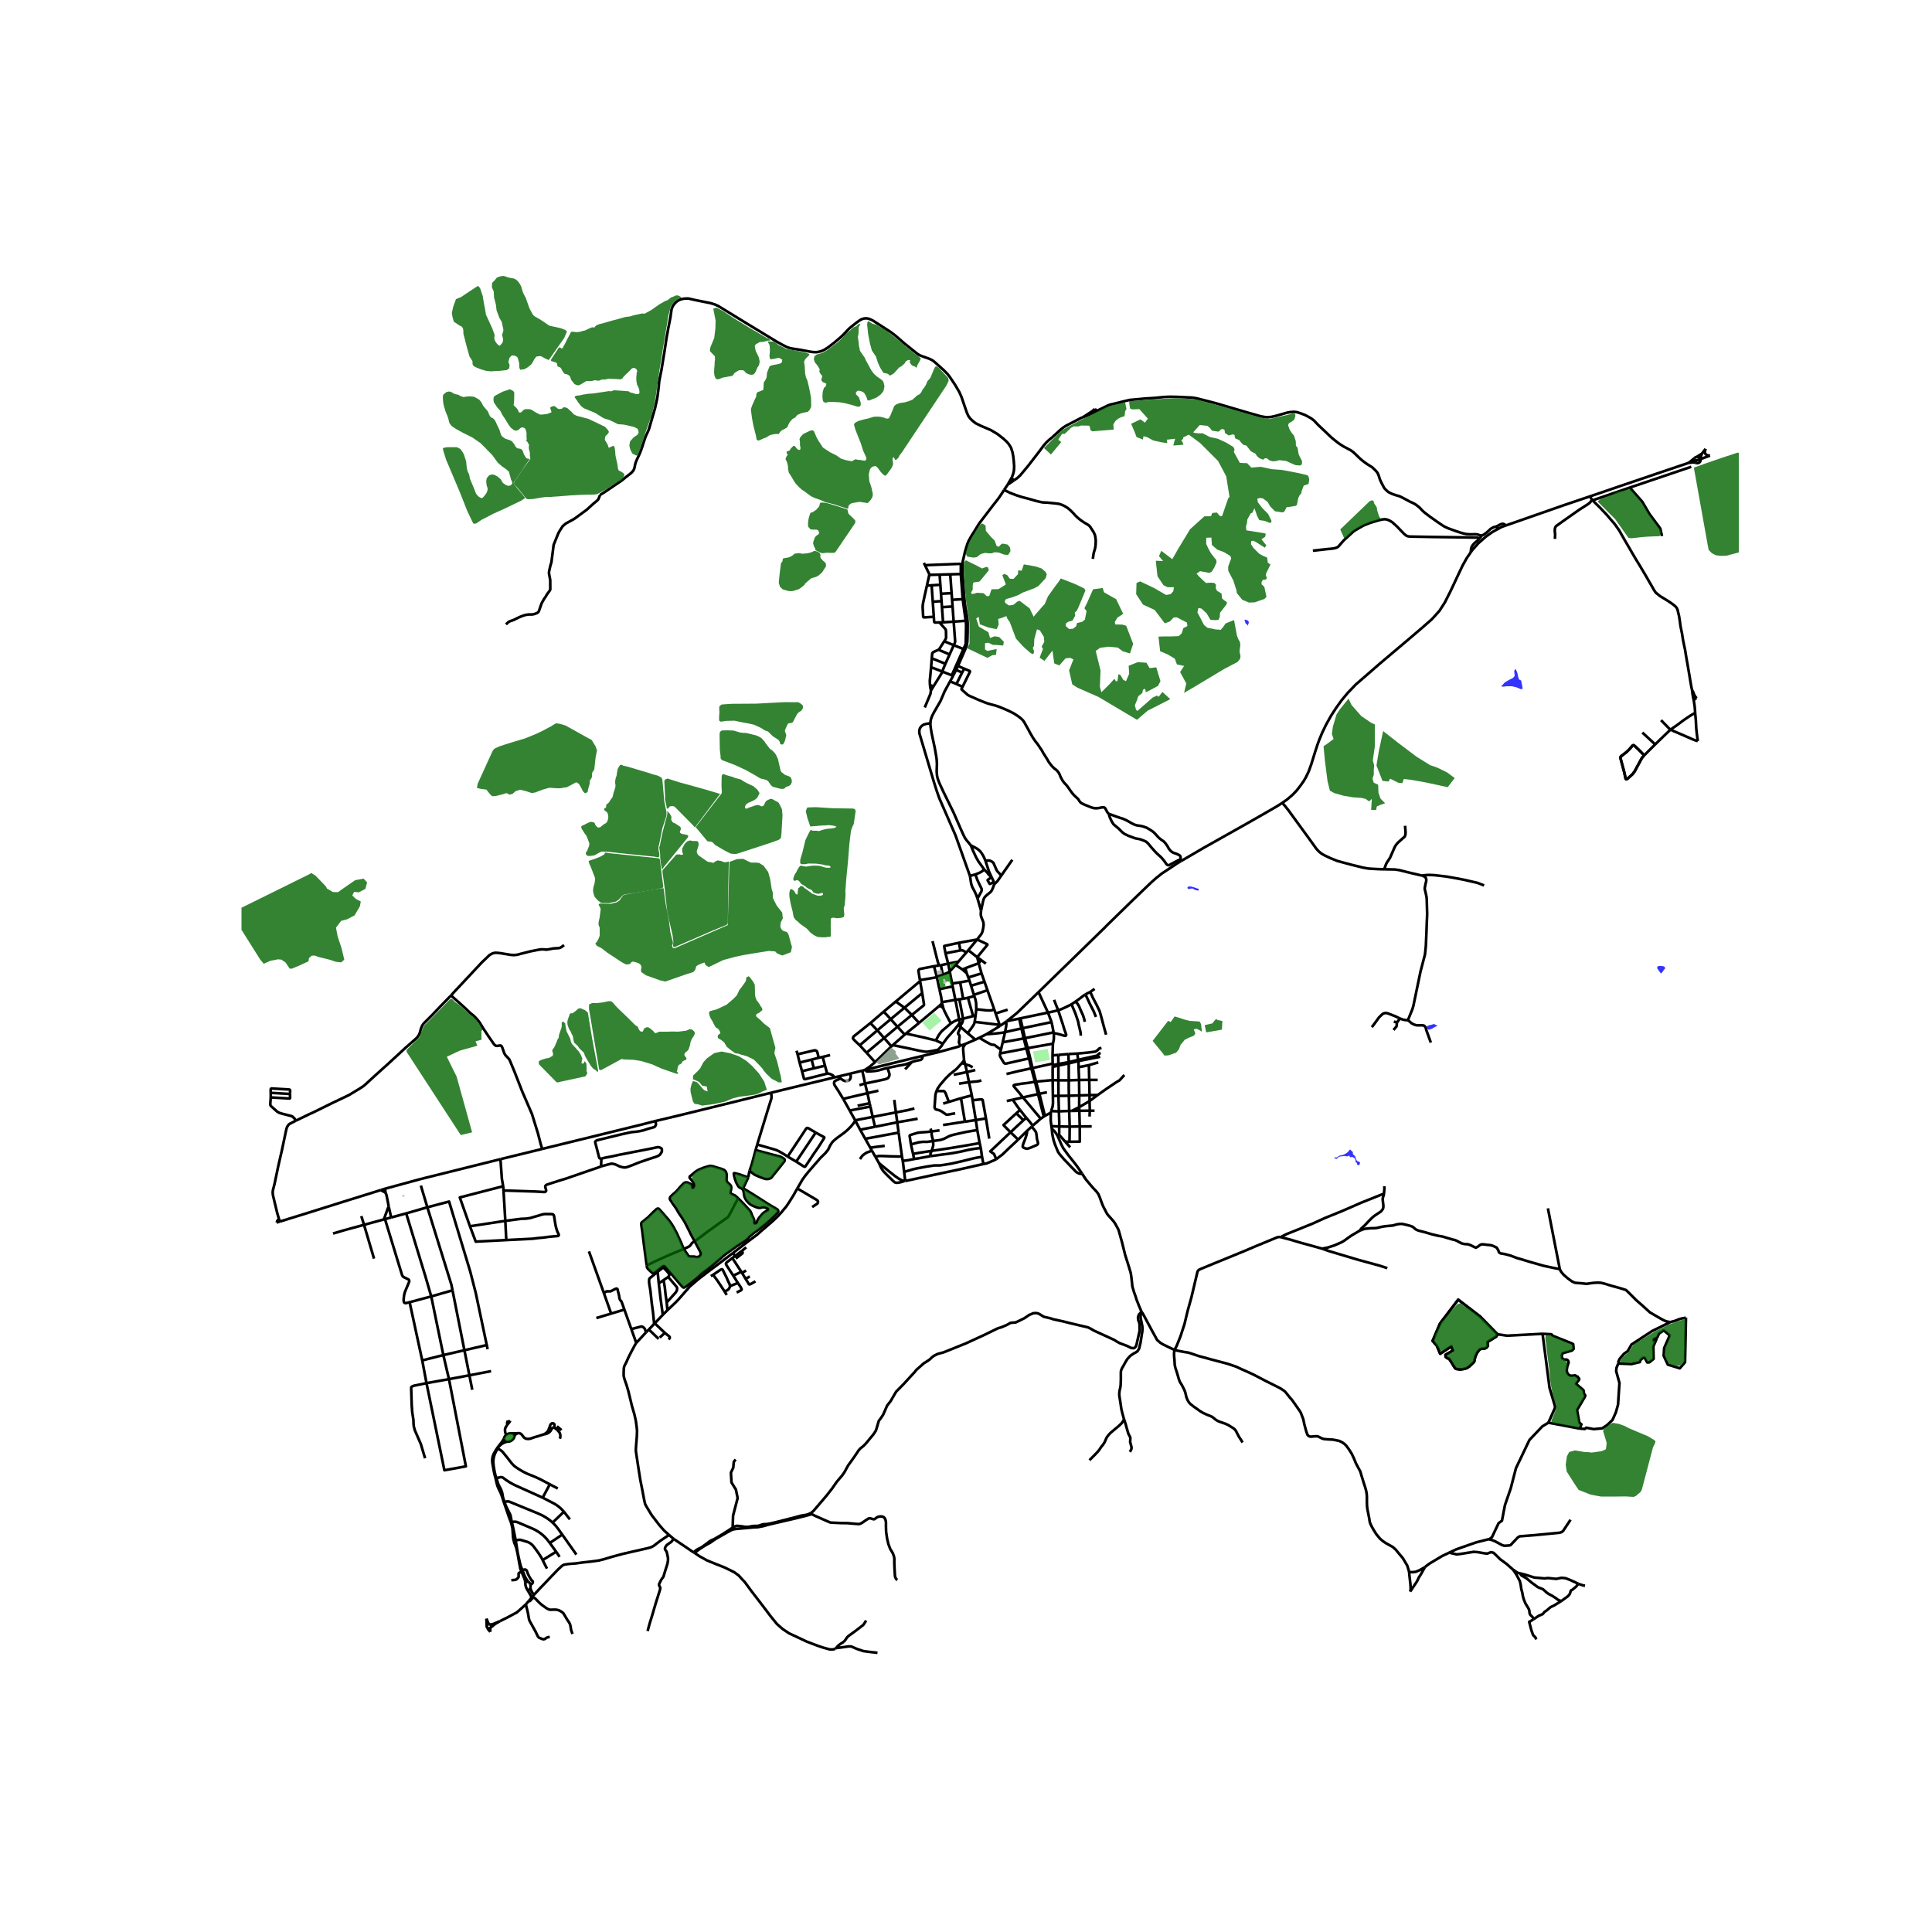 <svg xmlns="http://www.w3.org/2000/svg" width="960" height="960" viewBox="0 0 720 720"><defs><style>*{stroke-linejoin:round;stroke-linecap:butt}</style></defs><g id="figure_1"><path id="patch_1" d="M0 720h720V0H0z" style="fill:#fff"/><g id="axes_1"><path id="patch_2" d="M90 626.049h558V101.15H90z" style="fill:#fff"/><g id="LineCollection_1"><path d="m322.301 398.745-.959.254M322.301 398.745l.42-.087M326.115 395.837l-2.024 1.696-1.79 1.212M374.84 380.83l-2.144 1.468M374.84 380.83l.405-.29M374.565 384.64l.368-1.981.1-.878-.003-.445-.19-.506M143.493 443.003l-1.61.503M143.493 443.003l.165 1.445M186.501 431.988l-5.641 1.404-22.186 5.522-2.561.649-12.62 3.44M633.715 171.101l-.116-.255M633.715 171.101l3.554-1.323M631.366 171.852l.717-.242 1.632-.509M631.995 172.497l.458.11.468-.06.41-.22.295-.35.134-.43-.045-.446M349.573 392.137l-5.903 1.402M349.573 392.137l-.108-.86M357.993 389.703l-1.109.437-7.31 1.997M635.631 167.27l-1.391 1.808M637.27 169.778l-.679-.066-.509-.125-.472-.327-.186-.385-.073-.564.28-1.041M634.24 169.078l-.915.556-.97.636M633.599 170.846l.133-.34.122-.326.117-.333.269-.769M632.355 170.27l-.227.05-.213.09-.192.127-.163.159" clip-path="url(#pba40ca9fe6)" style="fill:none;stroke:#000"/><path d="m633.599 170.846-.176-.222-.225-.177-.263-.122-.286-.06-.294.005M629.394 172.46l1.751-.16.85.197M631.366 171.852l.248.38.381.265M326.115 395.837l6.093-5.893M326.115 395.837l-3.171-3.502M332.208 389.944l.526-.465M332.208 389.944l-2.721-3.1M337.162 385.573l.449-.396M337.162 385.573l-4.428 3.906M337.162 385.573l-2.697-2.93M337.61 385.177l4.89-3.967M348.752 387.739l-4.908-1.197-6.233-1.365M350.98 373.495l-.029.408M356.043 372.627l-3.969.67-1.093.198M350.097 368.638l.675 3.062.19 1.502.019.293M357.462 379.963l-.86.24-.47.168-.659.327-1.126.679M348.752 387.739l1.178-2.136 1.039-1.315 1.186-1.028 1.66-1.41.532-.473" clip-path="url(#pba40ca9fe6)" style="fill:none;stroke:#000"/><path d="m351.554 375.757.326.864.965 1.94 1.502 2.816M350.097 368.638l4.935-1.03M350.097 368.638l-.957-4.448M349.093 363.972l-1.023-3.891M349.093 363.972l2.232-.778M349.093 363.972l.047.218M348.07 360.08l1.872-.275M342.826 365.25l-.564-3.473.062-.238.221-.287.28-.15 5.245-1.021M353.924 362.008l.895 4.523M353.924 362.008l2.216-2.39M351.325 363.194l1.07-.345.799-.345.73-.496M353.924 362.008l-.577-2.894M356.14 359.618l2.56 1.704M356.14 359.618l1.031-1.236M360.11 354.993l.752-.882M360.11 354.993l-2.939 3.389M357.91 354.192l.614-.051.369.11.33.169.887.573M360.862 354.111l3.287-3.986M360.862 354.111l3.318 2.622M364.149 350.125l-6.772 1.218M365.614 339.368l-.1.91v.676l.154.726.373.896.403 1.05.131.896-.093.955-.286 1.476-.21.609-.271.543-1.566 2.02M364.18 356.733l3.792-4.619.015-.126-.05-.09-3.788-1.773M352.357 355.255l.99 3.859M352.357 355.255l5.553-1.063M357.377 351.343l-5.453 1.184-.053.089-.007.1.493 2.539M353.347 359.114l-2.7.588M353.347 359.114l3.824-.732M355.032 367.608l1.01 5.019M355.032 367.608l-.213-1.077M356.043 372.627l1.419 7.336M356.043 372.627l1.472-.245M357.462 379.963l1.444-.313M357.462 379.963l.259 1.162M357.72 381.125l-.665.917M357.72 381.125l.192.856M358.043 382.765l2.583 2.276M358.043 382.765l-.988-.723M357.993 389.703l-.444-.743-.149-.367-.021-.272.067-.457.144-1.316v-.428l-.081-.306-.115-.144-.29-.319-.055-.158.006-.213.147-.457.694-1.393.097-.22.05-.145M357.912 381.981l.104.402.035.187-.008.195M348.752 387.739l2.636 1.212M358.906 379.65l-1.391-7.268M358.906 379.65l3.742-.979M357.912 381.981l.33-.317.245-.305.27-.67.104-.599.045-.44M362.648 378.671l-1.916-6.83M362.648 378.671l.92-.227M363.568 378.444l.263-2.342M363.568 378.444l-.34 2.38M357.055 382.042l-1.294 1.615-2.807 3.142-1.566 2.152M349.465 391.278l.597-.55.736-.83.59-.947M349.465 391.278l-2.559.47-1.41.21-.826-.03-1.748-.294-4.194-.914-5.994-1.241M357.993 389.703l1.688-.628M360.626 385.04l2.874 2.406M363.227 380.823l-.186.734-.31.558-.784 1.16-1.32 1.766M363.5 387.446l1.461-.696M359.681 389.075l1.576-.668 2.243-.96M363.227 380.823l9.31 1.114M363.073 371.205l.432 1.21.272 1.418.054 2.269M370.494 376.105l-.302.173-.387.154-.718.136-1.41-.033-3.846-.433M362.94 370.75l-1.06-3.409M362.94 370.75l.133.455M362.94 370.75l5.054-1.726M360.87 364.266l-.61-1.576M360.87 364.266l.423 1.185M360.87 364.266l4.915-1.512M359.754 360.822l.506 1.868M359.754 360.822l4.976-1.843M359.754 360.822l-1.054.5M358.7 361.322l1.56 1.368M364.73 358.98l.914-1.194M364.73 358.98l1.055 3.774M364.73 358.98l-.55-2.247M372.696 382.298l-.16-.361M367.577 385.435l3.384-2.026 1.735-1.11M372.536 381.937l-1.481-4.251M370.494 376.105l-2.5-7.081M370.494 376.105l.56 1.58M367.994 369.024l-1.109-3.172M365.785 362.754l1.1 3.098M364.18 356.733l1.464 1.053M357.377 351.343l.533 2.85M367.406 359.12l-1.762-1.334M358.94 372.227l1.792-.386M358.94 372.227l-1.425.155M358.94 372.227l-1.123-6.134M360.732 371.841l2.341-.636M354.819 366.53l2.998-.437M357.817 366.093l3.476-.642M361.293 365.451l.588 1.89M371.055 377.686l4.457-1.404M374.565 384.64l-1.012.228-2.605.294-3.37.273M364.961 386.75l1.038-.523 1.578-.792M374.565 384.64l6.096-1.364M374.565 384.64l-.887 3.79M380.661 383.276l.455-.095M380.661 383.276l.865 3.723M380.661 383.276l-.843-3.661M381.116 383.18l10.766-2.269M381.116 383.18l-.82-3.672M381.116 383.18l.871 3.717M391.882 380.911l-1.328-3.54M392.632 384.744l-.302-1.667-.448-2.166M380.295 379.508l10.26-2.138M380.295 379.508l-.477.107M381.987 386.897l10.645-2.153M381.987 386.897l-.461.102M381.987 386.897l1.01 3.712M382.997 390.609l9.387-1.658M382.997 390.609l-.523.114M382.997 390.609l.914 3.687M384.779 398.03l-.868-3.734M384.779 398.03l7.513-1.65M384.779 398.03l-.444.097M384.779 398.03l1.327 5.057M386.106 403.087l6.193-.576M386.106 403.087l-.41.052M386.106 403.087l1.237 4.524M387.343 407.61l2.825-.539M387.343 407.61l-.501.132M387.343 407.61l2.064 8.242M389.407 415.852l2.195-1.204M389.407 415.852l-.415.268M388.992 416.12l-1.142.774M388.992 416.12l-2.15-8.378M386.842 407.742l-5.625 1.237M386.842 407.742l-1.146-4.603M381.217 408.979l-1.627-2.028-1.382-1.624-.352-.448-.099-.173.002-.113.035-.103.085-.092.407-.161 1.481-.21 1.172-.203 2.328-.266 2.43-.419M385.696 403.14l-1.36-5.013M375.088 400.242l4.698-1.13 4.55-.985M384.335 398.127l-.843-3.699M383.492 394.428l.42-.132M372.67 392.6l-.063.63.108.434.326.635 1.031 1.702.165.187.146.103.278.085.404-.036 8.427-1.912M383.492 394.428l-1.018-3.705M382.474 390.723l-9.805 1.876M382.474 390.723l-.948-3.724M381.526 387l-7.848 1.43M379.818 379.615l-4.573.925M381.217 408.979l6.633 7.915M381.217 408.979l-3.815.845M387.85 416.894l-2.962 2.584M382.818 421.387l1.636-1.501M384.454 419.886l.604.668.396.478.34.447.23.382.123.301.113.646.105.826.089.855.31 1.11.081.437-.056.23-.1.19-.129.142-.168.123-.605.243-1.454.63-.8.306-.415.117-.37.055-.458-.053-.441-.15-.367-.173-.235-.17-.093-.146-.013-.271.095-.472.147-.462.69-1.752.465-1.413.129-.617.15-1.006M382.818 421.387l-3.38 3.32M391.602 414.648l.174-.604M391.836 419.7l-.273-2.064.039-2.988M391.974 420.66l-.138-.96M403.239 437.367l-.5.066-.547-.07-.714-.33-.511-.385-1.729-1.78-1.388-1.455-1.372-1.417-1.55-1.82-.59-.83-.426-.983-.791-1.976-.465-1.417-.302-1.306-.24-1.366-.14-1.637" clip-path="url(#pba40ca9fe6)" style="fill:none;stroke:#000"/><path d="m403.239 437.367-1.419-2.125-1.024-1.395-2.535-3.18-1.295-1.762-.76-1.05-.69-1.372-1-2.29-.468-1.043-.543-.845-.593-.807-.938-.837M392.384 388.95l-.139 4.362M392.67 385.022l.056.404.03.925-.061 1.19-.31 1.41M392.292 396.38l-.047-3.068M392.292 396.38l-.001.573M372.67 392.6l.36-1.428M373.678 388.43l-.648 2.742M373.03 391.172l-.702-.483-1.386-.993-.191-.182-.201-.09-.253-.056-.61-.043-.382-.1-1.745-.913-2.599-1.562M392.632 384.744l.039.278M387.028 369.737l3.526 7.633M375.245 380.54l3.743-3.029 4.153-3.993 3.887-3.781M440.142 320.89l-1.251.738-5.96 3.943-2.054 1.645-1.9 1.681-7.054 6.778-9.501 9.27-.774.805-24.62 23.987M390.554 377.37l3.8-.85M384.888 419.478l-.434.408M382.474 416.56l1.018 1.186 1.396 1.732M377.402 409.824l-2.21.5M380.148 413.644l-.804-1.03-1.942-2.79M359.283 395.145l-.092-1.092-.21-2.357-.04-.794.01-.346.05-.262.12-.24.206-.317.354-.662M359.687 396.593l.69 2.926M359.687 396.593l-.404-1.448M359.687 396.593l-1.185-.43M362.466 397.79l-.612-.41-.61-.293-1.557-.494M360.377 399.52l.725 3.77M360.377 399.52l3.082-.755M360.377 399.52l-4.973 1.016M362.165 408.209l.296 1.828M362.165 408.209l-4.041 1.067M361.102 403.29l.28 1.211.783 3.708M363.654 417.423l.557 3.733M363.654 417.423l-1.193-7.386M363.654 417.423l-4.057.586M363.654 417.423l3.782-.624M365.99 431.156l.349 1.905.128.735M371.281 431.986l-.728.37-1.943.83-1.015.411-1.128.199M337.347 440.124l15.793-3.385 4.48-.94 8.847-2.003M379.437 424.706l-3.325 3.106-2.481 2.393-2.35 1.78" clip-path="url(#pba40ca9fe6)" style="fill:none;stroke:#000"/><path d="m376.6 421.953-7.551 7.122.635.462.744.514.853 1.935M379.437 424.706l-2.837-2.753M329.487 386.843l-2.527-2.863M329.487 386.843l4.978-4.2M329.487 386.843l-6.543 5.492M326.96 383.98l-2.582-2.718M326.96 383.98l4.987-4.162M326.96 383.98l-6.56 5.565M324.378 381.262l4.917-4.22M320.4 389.545l-1.602-1.49-.852-.896-.062-.218.004-.175.085-.25.148-.26 6.257-4.994M322.944 392.335l-2.543-2.79M334.465 382.642l5.345-4.394M334.465 382.642l-2.518-2.824M339.81 378.248l2.69 2.962M339.81 378.248l-2.733-2.704M343.68 370.09l.674 4.239-.031.194-.076.15-4.437 3.575M331.947 379.818l5.13-4.274M329.295 377.042l1.155 1.131 1.497 1.645M337.077 375.544l6.603-5.453M337.077 375.544l-3.26-2.294M343.68 370.09l-.791-4.456M329.295 377.042l4.522-3.792M333.817 373.25l9.072-7.616M342.889 365.634l-.063-.385M342.5 381.21l7.347-6.175M312.953 401.05l.132.786M312.953 401.05l-1.963.462M312.953 401.05l3.876-.932M314.236 409.508l-1.86-3.032-1.288-1.975-.213-.488-.046-.437.112-.466.338-.32.395-.19.678-.301.558-.254.105-.095.07-.114" clip-path="url(#pba40ca9fe6)" style="fill:none;stroke:#000"/><path d="m316.83 400.118.174.668.027.477-.074.518-.205.451-.194.21-.264.235-1.12.196-.211-.011-.3-.071-.42-.19-.418-.27-.74-.495M314.236 409.508l2.428 4.354M314.236 409.508l9.03-2.12M316.664 413.862l2.038 3.65M316.664 413.862l7.705-1.483M318.702 417.511l1.845 3.495M318.702 417.511l6.512-1.285M297.133 442.906l1.97-3.377 1.015-1.402 1.225-1.505 1.993-2.298 2.418-2.798 1.838-1.783.737-.903.418-.617.535-1.175.496-.822.349-.514.62-.631 1.11-.94 2.844-2.07 1.147-.977 1.303-1.307.985-1.218.38-.603.186-.455M320.547 421.006l1.9 3.377M320.547 421.006l5.543-1.087M322.446 424.383l1.869 3.319M334.897 422.1l-3.48.624-4.404.83-4.567.829M324.315 427.702l.628 1.138M329.71 427.015l-1.476.195-1.79.205-2.13.287M327.587 433.487l-1.396-2.46M337.066 440.144l-1.455.442-.86.155-.612.044-.263-.01-.234-.067-.276-.158-.455-.367-.905-.889-1.706-1.68-1.155-1.205-.822-1.248-.736-1.674" clip-path="url(#pba40ca9fe6)" style="fill:none;stroke:#000"/><path d="m337.066 440.144-.583-.17-.549-.184-.905-.474-1.512-1.05-2.372-1.872-3.558-2.907M326.09 419.919l8.282-1.666M326.09 419.919l-.876-3.693M334.372 418.253l7.613-1.337M334.372 418.253l.525 3.847M334.372 418.253l-.494-3.69M325.214 416.226l8.664-1.662M325.214 416.226l-.845-3.847M333.878 414.564l4.396-.842.732-.194 1.772-.433M323.265 407.388l-.892-3.59M323.265 407.388l.802 3.765M323.265 407.388l4.082-.926M322.373 403.797l-2.096.609M321.342 398.999l.686 3.08.345 1.718M330.672 398.003l.337.771.489 1.542-.062.55-.167.397-.229.408-.279.194-.515.224-.784.21-2.628.572-4.46.926M333.27 409.898l.608 4.666M308.259 400.11l.515-.009.523.145.733.32.454.297.506.649M287.374 407.23l6.694-1.634 16.922-4.084M298.882 399.2l-.886-3.207M298.882 399.2l4.422-1.067M308.259 400.11l-4.993 1.256-3.12.78h-.284l-.151-.039-.1-.102-.06-.273-.669-2.531M297.996 395.993l-.758-3.09M297.996 395.993l4.468-1.104M297.238 392.902l-.382-1.321M305.08 394.21l-.3-1.413-.287-.899-.119-.183-.127-.1-.233-.128-.182-.039-.28-.021-.635.145-5.68 1.33M305.08 394.21l1.5-.328M305.08 394.21l-2.616.68M306.58 393.882l2.778-.67M306.58 393.882l.872 3.273M307.452 397.155l-4.148.978M307.452 397.155l.807 2.956M370.409 328.71l.074.37.015.515M365.614 339.368l.698-3.304.22-.834.264-.617.377-.484.515-.503 1.02-.826.511-.44.372-.511.34-.708.567-1.546M373.165 326.276l-1.442 2.093-.41.41-.815.816M369.545 326.907l-.13-.281M369.545 326.907l.864 1.802M370.409 328.71l-1.43.701-.081.006-.082-.035-.74-1.293-.014-.087.023-.09 1.46-1.005M346.736 269.516l.007.701.152 1.278.31 1.85 1.12 5.24.603 3.395.15 1.186.085 1.55-.093 2.805.123 1.498.249 1.116.612 1.66 1.508 3.252 3.83 7.82 2.63 6.023 1.107 2.451.512.976.507.724 1.632 1.986M367.235 320.743l-.143-.36-.44-.983-.379-.724-.504-.8-.48-.61-.593-.55-.629-.463-.988-.554-1.299-.672M366.804 324.044l-2.206-3.07-.845-1.49-1.155-2.496-.818-1.961M356.303 249.664l-1.12 2.211M356.303 249.664l.703-1.477M356.303 249.664l2.254.973M367.902 325.182l-1.098-1.138M367.902 325.182l.674-.374M369.415 326.626l-.305-.133-.228-.158-.322-.298-.658-.855M363.49 325.88l1.442-.58.764-.397.546-.397.562-.462M377.259 320.424l-4.094 5.852M363.49 325.88l-2.016.55M364.289 334.83l1.414-2.555.136-.444.016-.364-.078-.32-.906-1.838-.652-1.418-.73-2.012M364.289 334.83l-.512-1.41-.612-1.321-.8-1.469-.387-1.087-.178-.998-.163-1.138-.163-.977" clip-path="url(#pba40ca9fe6)" style="fill:none;stroke:#000"/><path d="m346.736 269.516-1.66.272-.906.279-.744.514-.543.72-.256.734-.039.623.078.75 5.318 17.829 1.116 3.531.939 2.68 6.07 13.922 5.365 15.06M364.289 334.83l1.325 4.538M187.517 442.066l-.478-2.713-.538-7.365M202.053 428.179l-14.478 3.539-1.074.27M187.646 443.655l.67 11.322M187.646 443.655l-.129-1.589M223.993 434.677l-1.38.535-3.528 1.19-7.989 2.767-3.237.995-3.969 1.285-.422.25-.195.213-.065.169-.008.282.112.39.237.848-.023.15-.09.213-.178.139-.178.1-.4.021-3.15-.18-11.884-.39M188.316 454.977l.358 7.16M188.674 462.137l9.851-.498 1.248-.166 1.186-.131 1.566-.136 1.923-.265 1.993-.187 1.402-.126.207-.087.135-.086.049-.094.023-.136-.037-.2-.48-.996-.334-.962-.295-1.094-.267-1.48-.357-2.33-.135-.303-.208-.259-.226-.104-.32-.035-.677-.011-1.314-.019-.787.023-.837.164-.628.195-.775.246-1.776.5-1.217.366-1.504.22-2.008.089-5.759.742M188.316 454.977l-13.182 2.014M175.134 456.99l2.16 5.728 11.38-.581M334.355 125.64l-1.334-1.094-1.41-1.028-6.335-4.065-.942-.452-.963-.315-.832-.056-.713.107-.798.268-.834.492-1.178.878-2.318 1.84-.623.61-1.544 1.64-1.082 1.073-2.706 2.287-2.159 1.653-1.516.96-.919.388-.984.278-.91.147-1.025-.032-1.018-.11-3.916-.731-2.984-.463-1.032-.213-.992-.338-1.62-.822-2.156-1.179-6.35-3.867-4.52-2.732-10.961-6.72-1.342-.61-1.633-.488-5.804-1.162-2.186-.509-.549-.03-1.173.036-.937.196-.56.162-.723.341-.705.492-.446.45-.743.909-.419.86-.209.697-.395 2.761-.434 2.277-.392 1.954-.174 1.035-.482 2.625-.736 4.903-1.147 6.977-.644 3.19-.186 1.015-.217 2.306-.41 3.256-.183 1.069-.713 3.253-2.144 7.406-.206.65-.302.694-.713 1.543-.38.977-.453 1.362-.934 2.853-.353.903-.326.79-1.058 2.258-.295.749-.255.749-.225 1.211-.226.74-.295.532-.677.767-.628.51-.884.694-.794.596-.648.568-.83.653-1.147.76-5.294 3.597-1.416.843M188.56 232.692l.85-.804.537-.33 1.462-.52 2.174-1.063 1.393-.543 1.046-.295 1.128-.15 1.087.017.901-.162 1.006-.393.393-.278.26-.318 1.035-2.988.937-1.688.676-.931.33-.648 1.167-1.59.128-.387-.018-3.468-.468-2.492.052-.757.463-2.052.404-1.33.821-6.469 1.723-4.255.595-1.092 1.075-1.636 1.128-.954 3.202-1.775 4.59-3.358 2.602-2.365 1.202-.977.544-.578.67-1.65M375.545 180.602l1.382-2.43M375.545 180.602l2.388-1.615M374.21 182.583l.234-.358 1.101-1.623M376.927 178.172l.192-.338.512-1.396.24-1.1.078-1.521-.132-1.858-.232-2.049-.295-1.498-.527-1.58-.776-1.248-.72-.866-1.334-1.241-2.21-1.726-2.457-1.47-3.791-1.622-1.915-.947-1.148-.918-.884-.867-.659-.925-.566-1.27-2.03-5.905-.807-1.792-1.473-2.512-1.97-2.952-.914-1.183-1.364-1.388-3.273-2.944-.922-.735-1.046-.536-1.102-.411-1.287-.448-1.426-.551-.915-.595-4.83-3.878-2.59-2.261M368.576 324.808l.84 1.818M367.235 320.743l.131.415 1.21 3.65M354.066 253.919l-1.26 2.32-.798 1.447-.512 1.241-.992 2.306-2.543 4.42-.6 1.194-.38 1.006-.18.851-.065.812M175.998 517.936l-1.071-5.396M174.927 512.54l-1.856-9.346M174.927 512.54l8.09-1.557M174.927 512.54l-7.607 1.424M152.655 485.301l4.703 21.694M152.655 485.301l8.054-2.162M143.472 454.337l6.288 20.594.17.455.24.337.42.287 1.635.807.147.14.125.242.023.308-.093.331-1.496 3.575-.31 1.13-.187 1.513.008.727.093.455.148.25.278.132.35.014 1.344-.333M158.942 515.462l8.378-1.498M167.32 513.964l6.303 32.5-8.008 1.462-6.673-32.464M158.942 515.462l-1.584-8.467" clip-path="url(#pba40ca9fe6)" style="fill:none;stroke:#000"/><path d="m158.42 543.46-1.597-5.329-2.202-5.05-.388-1.395-.124-1.087-.03-1.38-.45-2.921-.202-2.746-.202-6.445.17-.294.342-.191.555-.22 4.65-.94M167.32 513.964l-2.099-8.967M160.71 483.14l4.511 21.857M160.71 483.14l7.928-2.275M151.375 452.2l7.237 23.709 2.097 7.23M151.375 452.2l-5.604 1.515M151.375 452.2l7.885-2.283M159.26 449.917l-2.418-8.078M168.638 480.865l-.415-2.093-8.963-28.855" clip-path="url(#pba40ca9fe6)" style="fill:none;stroke:#000"/><path d="m181.397 501.269-4.103-19.43-2.052-7.975-7.883-26.076-8.099 2.129M135.667 456.46l3.723 12.597M135.667 456.46l-1.01-3.253M124.121 459.697l4.27-1.26 7.276-1.976M143.056 454.451l-1.142.313-6.247 1.697M143.472 454.337l-.416.114M143.472 454.337l2.3-.622M168.638 480.865l4.433 22.33M181.722 502.802l-.325-1.533M181.397 501.269l-8.326 1.925M173.071 503.194l-7.85 1.803M157.358 506.995l2.125-.55 5.738-1.448M187.517 442.066l-16.162 4.187 3.78 10.738M392.299 402.511l.08 5.91M392.299 402.511l2.132.096M392.29 397.6l-.006 2.312.015 2.6M350.647 359.702l-.705.103M350.647 359.702l.678 3.492M258.826 578.697l1.76 1.212 2.947 1.64 3.372 1.377 3.07 1.196 3.706 1.828 1.667 1.233 1.077 1.226 1.14 1.181 2.256 3.084 4.42 5.747 2.914 3.858 2.377 2.933 2.105 1.85 2.426 1.629 3.606 1.68 3.03 1.432 4.366 1.652M311.286 614.464l-.682.19-.648.063-.822-.051-2.147-.595-1.922-.616M241.813 495.468l-1.036 1.045M241.813 495.468l1.977-2.092M241.813 495.468l3.632 3.506M425.274 488.644l-.117-.407-.649-1.497-.941-2.39-.404-1.3-.581-1.615-.303-1.035-.294-1.028-.093-1.05-.302-2.642-.202-1.308-.419-1.387-.612-2.019-1.008-3.15-.706-2.84-.526-2.1-.636-2.269-.481-1.729-.244-.726-.69-1.27-.528-.966-.453-.643-.574-.678-.868-.984-.62-.676-.485-.635-.663-1.274-.802-1.549-.524-1.325-.709-1.953-.539-1.251-.767-.995-1.058-1.124-.919-1.038-1.923-2.298-1.395-2.126M339.805 395.808l.548-.19.898-.26.841-.181.989-.177.27-.183.167-.15.175-.272.074-.294-.016-.216-.081-.346M322.72 398.658l8.231-2.028 8.133-1.982 4.586-1.109M339.805 395.808l-2.496 2.687M330.672 398.003l4.125-.851 1.418-.228 1.287-.286 1.295-.456 1.008-.374M361.102 403.29l-3.698.557M365.697 402.58l-.333.144-.682.213-.641.08-2.939.273M358.502 396.162l.781-1.017M349.012 406.586l.395-.888.977-1.425 1.992-2.327 1.706-1.685 2.403-1.901.833-.918 1.184-1.28M349.012 406.586l-.101.298-.268.968-.085.816-.21 3.025-.062.984.125.37.244.308.213.11.911.228.523.18.578.3 1.233.824.53.381.212.033.194.006.709-.12 1.13-.213 1.082-.172M359.597 418.009l-1.473-8.733M359.597 418.009l-8.147 1.25M358.124 409.276l-4.52 1.365M351.497 411.278l2.106-.637M364.211 421.156l.876 4.857M347.701 425.217l2.756-.378 1.357-.441 1.467-.762.676-.328 1.276-.397 1.617-.367 2.946-.657 2.298-.404 2.117-.327M326.191 431.028l-1.248-2.188M336.13 430.975l-1.357.02-2.085-.04-2.202-.078-1.822-.077-1.132.018-1.34.21M336.13 430.975l.306 1.657M336.13 430.975l-1.233-8.875M340.278 430.036l.387 1.902M340.278 430.036l-.799-3.546M347.24 428.894l-4.69.716-2.272.426M365.087 426.013l.418 1.836M347.24 428.894l6.978-1.045 5.085-.837 3.024-.53 2.76-.469M365.99 431.156l-.485-3.307M336.956 436.728l3.353-.987 1.45-.323 3.488-.654 2.892-.433 2.101-.007 1.714-.242 2.86-.492 4.04-.925 4.108-1.02 1.473-.287 1.007-.156.548-.046M336.956 436.728l.391 3.396M336.956 436.728l-.52-4.096M337.347 440.124l-.281.02M340.665 431.938l-2.202.433-2.027.26M319.593 412.063l4.474-.91M324.067 411.153l.302 1.226M366.885 365.852l-5.004 1.49M367.235 320.743l1.17-.062.682.118.566.3.55.441 1.187 2.673.267.44.342.39 1.166 1.233M350.951 373.903l.179.262.072.182.112.402.24 1.008" clip-path="url(#pba40ca9fe6)" style="fill:none;stroke:#000"/><path d="m349.847 375.035.533-.07.275.074.34.196.56.522M350.951 373.903l-.131.214-.254.28-.72.638M322.72 398.658l.122.494.071.08.126.056.153.028 1.27-.039 1.876-.187 1.128-.217 1.81-.506 1.396-.364M303.304 398.133l-.84-3.244M400.827 373.26l-1.504 1.013M404.52 370.59l-.723.467-1.838 1.403-1.132.8M404.27 380.816l-.202-.984-.41-1.322-.846-1.865-.79-1.85-.505-.771-.69-.763M406.316 369.67l.31-.25 1.303-.892M392.814 372.62l1.54 3.9M399.323 374.273l-.782.404-1.567.757-1.17.535-1.45.551M392.67 385.022l.686.096.746.158 1.39.37.622.199.697.172.262-.001.117-.063.087-.105.048-.15-.021-.277-.123-.296-.571-1.604-.55-1.857-.49-1.465-1.216-3.679M346.868 430.848l3.659-.496 3.915-.521 3.04-.543 3.426-.764 1.574-.301 1.566-.227 1.457-.147M515.849 323.958l-1.308-.023-2.608-.126-1.938-.125-1.938-.33-4.706-1.16-4.939-1.337-2.713-1.101-1.97-.933-1.193-.676-.962-.763-.946-.999-2.868-3.987-7.621-10.463-1.256-1.571-1-1.153M440.142 320.89l2.124-1.23.394-.23 6-3.515 14.98-8.422 8.025-4.574 4.07-2.35 2.148-1.358M548.108 205.826l-1.47 2.12-1.593 2.853-1.968 4.164-2.57 5.478-2.012 3.984-2.086 3.257-2.776 3.062-3.64 3.198-5.14 4.384-10.385 8.772-9.202 7.996-3.032 3.158-2.255 2.724-1.97 2.746-1.93 2.96-1.884 3.37-1.45 3.018-1.055 2.54-.712 1.94-.939 2.877-1.365 4.414-.96 2.643-1.04 2.174-.83 1.424-1.255 1.777-1.404 1.8-1.48 1.549-2.055 1.754-1.767 1.249M529.901 326.3l.645.233.467.257.347.373.164.486-.013.77-.2.739-.21 1.077-.13.63.003.532.314 1.274.345 1.634.078 1.003.146 5.24-.045 1.384-.076 1.62-.13 3.661-.236 5.419-.148 1.472-.174 1.604-1.664 6.366-2.465 11.854-.209.984-.372 1.241-.923 2.262-.74 1.81" clip-path="url(#pba40ca9fe6)" style="fill:none;stroke:#000"/><path d="m533.23 388.54-1.085-2.996-.612-1.693-.221-.917-.37-.51-.239-.195-.636-.14-1.438.022-.896-.044-.821-.283-.888-.465-.71-.643-.639-.452M521.735 379.563l1.006.397.914.173 1.02.091M521.735 379.563l-1.824-.862-2.698-1.043-.729-.147-.469.06-.45.128-.472.32-1.179 1.137-1.802 2.5-.876 1.13M520.67 381.006l.157-.248.908-1.195M182.752 605.45l-.154-.099-.173-.064-.185-.025M186.147 604.243l-2.521 1.043-.874.164" clip-path="url(#pba40ca9fe6)" style="fill:none;stroke:#000"/><path d="m182.954 606.416.075-.2.016-.211-.043-.208-.1-.19-.15-.157M182.727 606.675l.128-.118.1-.141M181.637 606.627l.193.13.224.073.237.01.23-.052.206-.113M182.724 608.152l-.04-1.058.043-.419M181.637 606.627l.255.546.832.979M181.391 605.897l-.015.2.039.195.088.181.134.154M181.391 605.897l-.12-2.66" clip-path="url(#pba40ca9fe6)" style="fill:none;stroke:#000"/><path d="m182.24 605.262-.233.024-.217.083-.184.138-.136.181-.079.21M249.314 572.024l1.732 1.476M237.121 500.474l-.518.794-1.6 3.013-.854 1.726-.783 1.747-.507.973-.253.543-.131.716-.055 1.505v1.255l.248 1.043.869 2.503.636 2.173 1.34 5.513.9 3.09.55 2.467.287 2.144.163 1.46-.085 2.24-.326 4.023-.046 1.24.178 1.233.807 5.33.682 4.28.852 4.338.59 3.113.326 1.46.248.537.565.983 1.651 2.716 2.8 3.649 1.837 2.106 1.822 1.637" clip-path="url(#pba40ca9fe6)" style="fill:none;stroke:#000"/><path d="m198.99 594.343 2.679-2.873.95-.97 2.465-2.605 2.807-2.914 1.492-1.388.5-.336.41-.152.545-.103 1.022-.146 1.047-.088 1.589-.118 3.008-.411 2.19-.227 1.318-.166 2.171-.297 2.109-.536 2.43-.737 2.252-.62 2.466-.654 3.09-.705 5.418-1.23 1.307-.33.67-.257.668-.374 1.131-.87 1.4-1.054 1.674-1.126 1.516-1.032M198.064 595.441l.617-.732.31-.366M198.99 594.343l-.651-.855-.302-.594-.165-.366-.115-.383-.053-.299M198.064 595.441l-1.072 1.266M196.58 592.557l.433.708.345.587.333.583.198.408.175.598M186.147 604.243l.144-.073M182.954 606.416l.496-.325.67-.597.99-.647 1.037-.604M182.24 605.262l-.236-.346-.733-1.68M196.58 592.557h.185l.182-.03.175-.059.194-.108.167-.144.13-.174.09-.196M195.773 589.737l.001.405.037.404.073.4.106.392.157.423.197.407.235.389M197.664 590.56l-.108-.305-.157-.287-.2-.26-.356-.22" clip-path="url(#pba40ca9fe6)" style="fill:none;stroke:#000"/><path d="m194.765 585.289.434-.308.419-.088.161.037.152.065.137.089.151.15.111.18.063.198.238.642.274.628.308.614.343.597.285.446.304.435.31.25.07.134.039.145.007.178-.038.174-.248.338-.62.367M197.704 591.846l-.024-.303.049-.327-.005-.33-.06-.326M194.354 585.678l-.318.235-.418.154-.121.079-.104.097-.075.101-.057.112.023.925.007.137-.023.135-.052.13-.08.12-.519.55-.138.1-.148.084-.227.09-.239.056-1.318.103M207.256 578.283l-5.025 3.116M207.256 578.283l1.294 1.912M207.256 578.283l-2.358-3.263M203.836 584.577l-1.605-3.178M192.206 574.087l.714-.19.347-.049.35-.01.234.013.232.03 2.496.75.4.17.383.203.364.232.342.26.362.332.327.363.288.392.85 1.116.809 1.145.607.924.58.94.34.69M204.898 575.02l4.648-3.113M190.733 567.187l.993-.088.304.005.3.04.3.07.29.105 5.256 2.232.755.339.734.378.71.415.686.453.65.483.622.516.591.548.558.578.524.606.892 1.153M214.798 579.343l-5.252-7.436M205.935 567.438l.7.688.53.57.671.84 1.71 2.371M205.935 567.438l4.22-4.068M188.051 559.817l.558-.206.25-.055.254-.025.256.007.227.031.222.057 10.773 4.423 1.536.708 1.085.624.806.521.5.356.71.542.418.368.289.27M212.38 566.233l-2.225-2.863M202.239 558.143l3.473 1.791.742.381.715.426.683.47.512.398.489.422.465.445.441.468.396.426M202.239 558.143l2.659-4.985M184.996 550.876l.48-.133.916-.22.243-.03.245.01.24.05.203.075.187.104.169.128.707.532.73.504.75.477.832.484.853.45.873.417 9.815 4.419M204.898 553.158l2.97 1.564M185.43 539.893l.822.353.319.21.301.23.273.241.255.259 1.581 1.952 1.752 2.246.93.955.722.523.739.5.757.474.84.486.858.456.876.424 2.752 1.108 1.993.903 3.698 1.945M188.671 529.924l.355-.048.348-.084.336-.117.368-.176" clip-path="url(#pba40ca9fe6)" style="fill:none;stroke:#000"/><path d="m189.167 530.761.217-.191.667-.852.027-.22M188.671 529.924l.191.159.15.193.078.154.052.163.025.168M188.686 534.696l-.153-.256-.125-.27-.093-.282-.067-.32-.026-.325-.023-.265.01-.266.043-.263.087-.283.124-.271.162-.253.542-.88M209.267 532.96l-.753-.62M207.561 531.535l.953.805M208.514 532.34l-.763.634M206.421 531.845l.679.575.65.554M208.627 536.164l.115-.326.069-.338.024-.343-.022-.344-.06-.31-.1-.303-.135-.29-.17-.271-.23-.258-.367-.407M204.928 531.575l-.228.559-.21.552-.086.265-.134.262-.221.288-.23.235-.29.257-.386.289-.258.194M204.928 531.575l.002.255.048.133.082.116.099.083.115.06.127.033.295.015M206.421 531.845l.112-.177.08-.212.032-.222-.016-.225-.036-.167-.08-.153-.09-.112-.182-.11-.168-.053-.177-.01-.173.034-.159.074-.197.16-.167.188-.135.222-.092.24-.045.253" clip-path="url(#pba40ca9fe6)" style="fill:none;stroke:#000"/><path d="m205.696 532.27.21-.055.196-.092.174-.125.145-.153M202.885 534.476l.34-.027.235-.07.47-.16.315-.164.31-.203.343-.283.227-.275.151-.204.273-.497.147-.323M192.827 534.138l.236-.042.24-.007.239.03.23.063.224.1.203.134.178.163.853 1.086.188.158.255.159.222.137.256.07.358.038.307.016.24-.004.289-.025.57-.156 1.25-.445 1.267-.355 2.453-.782M190.858 534.152l-.59.03-.34.015-.336.06-.323.105-.303.147-.28.187M192.827 534.138h-.993l-.976.014M191.726 535.18l-.069-.232-.11-.217-.147-.196-.16-.154-.182-.128-.2-.1M188.686 534.696l-.256.23-.217.264-.175.291-.127.313-.077.326" clip-path="url(#pba40ca9fe6)" style="fill:none;stroke:#000"/><path d="m187.834 536.12.057.223.094.213.128.196.153.167.177.144.199.116.216.086M187.834 536.12l-.286.475-.303.465-.443.62-.472.598-1.147 1.483M185.183 539.761l.248.132M185.183 539.761l-1.055 1.777-.23.466-.185.483-.142.497-.094.506-.048.518v.52l.048.519.217 1.35.372 2.027.295 1.306.325 1.19M184.686 550.92l.31-.044" clip-path="url(#pba40ca9fe6)" style="fill:none;stroke:#000"/><path d="m184.686 550.92.434 1.923.264.925.26.643.283.634.45.896.21.459.192.466.197.532.176.54.636 1.967M187.788 559.905l.263-.088M187.788 559.905l.697 1.996 1.132 3.319.403 1.086.388.969M190.408 567.275l.325-.088M190.408 567.275l.264.969.31 1.395.124 1.894.093 1.38.128.715.166.709M191.493 574.337l.713-.25M191.493 574.337l.233.792.25.544.215.558.18.568.146.577.356 1.497.636 3.627.295 1.497.093.587.457 1.094M194.354 585.678l.411-.39M194.354 585.678l.225.565.264.69.542 1.22.118.341.1.348.1.445.07.45M196.843 589.488l-.255-.035-.257.02-.202.056-.188.089-.168.12M191.726 535.18l.105-.204.13-.192.152-.176.214-.188.239-.158.26-.124M188.858 537.265l.355.013.354-.034.347-.079.332-.122.31-.163.286-.202.263-.246.224-.279.18-.305.133-.327.084-.34M185.43 539.893l.45-.734.698-.748.744-.5.807-.381.729-.265M184.996 550.876l-.387-1.175-.295-1.292-.34-2.04-.14-1.322.013-.648.064-.644.09-.525.123-.519.157-.51.188-.502.496-.998.466-.808M188.051 559.817l-.357-1.014-.279-.91-.186-1.145-.101-.457-.13-.45-.156-.444-.256-.582-.303-.563-.434-.822-.232-.573-.62-1.981M190.733 567.187l-.217-1.072-.17-.925-.14-.602-.31-.646-1.1-2.173-.466-1.072-.279-.88M192.206 574.087l-.93-4.536-.325-1.41-.218-.954M194.765 585.289l-.543-1.277-.217-.675-.248-.881-.837-3.803-.714-4.566M196.843 589.488l-.34-.475-.315-.49-.291-.503-.31-.607-.274-.622-.238-.636-.31-.866M425.205 489.254l-.074.46-.035.371-.026.685.026.549.292 1.348.31 1.553.055.753-.031 1.053-.268 1.67-.391 2.6-.334 1.35-.172.854-.338.565-.253.435-.396.319-.457.282-.578.283-.418.283-.578.378-.419.364-.426.443-.508.562-.357.536-.627 1.065-.628 1.148-.373.617-.294.646-.124.338-.082.61.004 1.082v1.795l-.077 1.953-.109.83-.298 1.295-.074.65-.03.866.158 1.123.295 1.894.33 2.29.44 1.788.319 1.145.244.87M421.054 541.083l.276-.419.217-.422.109-.349.034-.44-.062-.345-.45-1.733.057-1.156.008-.381-.066-.25-.163-.316-.533-1.039-.59-2.07-.433-1.564-.555-1.644" clip-path="url(#pba40ca9fe6)" style="fill:none;stroke:#000"/><path d="m406.006 544.166 1.915-1.916 1.016-1.058.71-.851.77-1.16.687-.837.535-.83.391-.898.357-.822.283-.434.608-.752.559-.591.535-.466 2.64-2.217.93-.9.636-.83.325-.649M425.205 489.254l.032-.188.037-.422" clip-path="url(#pba40ca9fe6)" style="fill:none;stroke:#000"/><path d="m437.708 503.1-2.148-1.043-2.132-1.035-1-.61-1.201-1.042-1.73-3.135-3.484-6.507-.74-1.084M632.28 260.183l-.407.129-.263.183-.229.228-.163.293" clip-path="url(#pba40ca9fe6)" style="fill:none;stroke:#000"/><path d="m630.582 257.187.155 1.263.24 1.465.241 1.101M631.734 265.71l-.012-.318-.038-.56-.132-1.58-.245-1.655-.089-.58M630.582 257.187l.415.709.357.965.452.776.474.546M631.734 265.71l.26 2.749.151 3.032.264 2.39.31 2.314" clip-path="url(#pba40ca9fe6)" style="fill:none;stroke:#000"/><path d="m622.559 271.904 1.024.489 4.811 2.074 1.875.824 1.33.551 1.12.353M593.505 186.462l2.744 2.696 2.369 2.504 3.186 3.705 1.617 2.298 2.1 3.687 1.512 2.581 1.334 2.324 1.395 2.354 1.314 2.133 1.33 2.25 1.066 1.793.85 1.494 1.24 2.133.81 1.44.655.973 1.6 1.31 2.606 1.586 1.426.94.783.562 1.012.815.461.603.283.675.24 1.054.299 1.252.295 1.916.24 1.793.574 2.82.4 2.544.395 1.887.332 1.568.295 1.846.314 1.855.361 2.004.702 4.131.356 2.177.326 1.836.255 1.186M593.303 186.233l.202.23M592.532 184.987l.43.749.341.497M579.484 200.845l.07-1.693-.144-1.377.097-.98.302-.646 2.35-1.704 6.364-4.472 3.381-2.159.71-.599.305-.41.384-.572M561.197 195.821l21.841-7.63 9.494-3.204M629.394 172.46l-11.894 4.022-13.874 4.715-11.094 3.79M515.727 444.96l.071-.548.132-1.403-.027-.94M515.727 444.96l-.053.41-.24.726-.144.595.02.569.116 1.054.097.76.027.377-.02.368-.085.51-.205.403-.562.713-.768.525-.783.518-1.023.69-.729.616-1.008.984-1.608 1.714-1.427 1.326-.605.785" clip-path="url(#pba40ca9fe6)" style="fill:none;stroke:#000"/><path d="m581.29 472.956-2.652-.5-3.488-.763-5.567-1.586-2.512-.778-1.814-.514-2.202-.851-2.31-.617-1.535-.25-.59-.381-.263-.808-.636-.984-1.287-.617-.945-.278-1.443-.133-1.116-.161-.914.014-.559.28-.62.499-.83.47-1.248-.595-1.039-.507-.954-.242-.674.008-1.14-.206-.511-.235-.721-.353-.713-.41-.721-.302-1.024-.25-1.155-.337-.767-.22-1.73-.529-1.643-.272-2.334-.565-2.768-.81-1.579-.394-.85-.246-.503-.2-.518-.321-.525-.486-.517-.377-.802-.3-1.082-.295-1.318-.315-.643-.132-.74.014-.71.07-.907.188-.8.267-.474.085-1.219.11-1.477.143-1.256.202-1.74.418-.95.096-1.504.026-1.14.119-.837.073-.564.145-.853.329-.63.211M492.699 465.328l2.039-.382 2.511-.808 2.721-1.181 1.164-.712 1.527-1.117 1.031-.704 1.489-.881.628-.36.674-.411.244-.169M477.303 461.025l.456.133 1.48.41 1.536.386 4.023 1.2 2.667.72 5.234 1.454M517.011 472.603l-2.9-.94-3.666-.998-4.187-1.145-11.148-3.326-2.411-.866" clip-path="url(#pba40ca9fe6)" style="fill:none;stroke:#000"/><path d="m515.727 444.96-.39.075-.318.081-7.699 3.076-7.287 3.18-6.334 2.569-4.49 2.041-7.38 2.988-2.248.892-1.183.591-1.095.572" clip-path="url(#pba40ca9fe6)" style="fill:none;stroke:#000"/><path d="m437.708 503.1.798-1.52 1.403-3.495 1.52-4.662 1.163-4.86 1.45-5.22 2.206-9.338.26-.525.293-.249.725-.349 4.8-1.986 11.269-4.61 4.372-1.868 7.756-3.2.61-.204.422-.036.548.047M357.006 248.187l2.328 1.01M374.21 182.583l-1.61 2.455-.885 1.212-1.577 1.992-5.16 6.754-3.155 5.067-.845 1.535-.527 1.292-.411 1.33-.458 1.6-.79 3.46-.124 1.144-.04 1.647.102 2.143.147 1.99.093 1.476.156 2.028.092 1.886.155 1.359.1.917.094.918.131 1.021.148.889.636 3.76.135 1.535-.003 2.144-.008 1.622-.054 1.961-.047 1.307-.109.815-.162.816-.566 1.446-2.662 6.083M358.557 250.637l.777-1.44M358.557 250.637l-2.124 4.271M358.722 255.938l2.746-5.58.021-.125-.03-.11-.109-.088-2.016-.837M356.433 254.908l2.289 1.03M356.433 254.908l-2.367-.989M413.24 303.323l-.287-.298-.21-.231-.194-.338-.286-.521-.217-.419-.194-.3-.248-.25-.341-.103h-.28l-.434.044-.457.11-.527.096-.768.102-.899-.014-.76-.17-.883-.308-1.18-.484-.736-.286-.852-.405-.55-.286-.404-.382-.326-.433-.279-.477-.426-.477-.527-.47-.667-.603-.698-.807-.597-.808-.744-1.072-.489-.69-.457-.573-.566-.566-.675-.844-.565-1.013-.372-.75-.202-.557-.403-.778-.543-.706-.457-.418-.342-.235-.371-.304-.326-.298-.41-.411-.427-.544-.59-.756-.356-.521-.341-.639-.698-1.109-.845-1.322-.62-1.116-1.582-2.35-.729-.902-.992-1.432-1.039-1.8-.52-.998-.666-1.183-.496-.903-.45-.8-.411-.625-.605-.638-.659-.55-.798-.588-1.442-.94-1.396-.712-1.333-.61-1.078-.463-1.628-.668-1.078-.374-1.054-.294-1.24-.33-1.171-.345-1.178-.441-2.032-.83-2.411-1.065-.934-.403-.678-.382-.617-.54-1.617-1.458-.065-.14.023-.139.384-.742M355.183 251.875l-.252.498-.865 1.546M439.971 320.174l-.232.133-.21.102-.535.257-.782.397-1.543.837-.954.5-.38.05-.364-.154-.372-.396-.636-.948-.504-.601-.558-.669-.581-.558-.993-.896-.52-.506-.736-.793-1.178-1.351-1.14-1.366-.682-.573-.806-.367-.962-.36-.783-.234-.768-.125-.643-.125-.744-.272-1.861-.69-1.403-.676-.806-.587-.69-.69-.799-.8-1.039-.845-.853-.756-.62-1.021-.666-1.417-.272-.823-.116-.528M439.971 320.174l.032-.279-.012-.275-.05-.26-.066-.262-.167-.245-.287-.206-.419-.19-.465-.236-.535-.176-.682-.235-.504-.257-.427-.352-.348-.353-.295-.382-.357-.543-.317-.602-.729-1.028-.59-.675-.906-.617-.977-.779-.884-.954-.457-.522-.62-.617-.528-.396-.651-.426-.721-.433-.644-.382-.69-.25-.612-.212-.667-.184-.907-.14-.868-.132-.644-.183-.612-.28-.652-.315-.868-.507-.775-.44-.768-.382-1.007-.412-.962-.286-.573-.213-.574-.176-.799-.301-1.023-.382-1.124-.374M408.758 153.115l-.735-.713M552.227 199.53l-.58-.016-.4-.109-.21-.097-.461-.14-.79-.082-1.11.037-1.082-.009-1.174-.084-1.227-.274-.998-.29-1.367-.45-1.244-.446-1.768-.639-1.415-.643-.627-.363-.745-.5-1.74-1.191-.508-.372-.576-.405-1.308-.916-1.039-.795-.878-.666-.529-.455-.38-.353-.413-.44-.599-.647-1.155-.93-.558-.383-.775-.41-.559-.25-.48-.206-.667-.367-1.504-.808-1.225-.646-.744-.309-.962-.264-1.418-.47-1.016-.456-.652-.367-.464-.41-.574-.552-.357-.382-.201-.315-.35-.661-.565-1.094-.528-1.11-.24-.726-.224-.727-.396-.962-.426-.602-.489-.544-.566-.536-.543-.529-.775-.5-1.162-.719-1.009-.72-1.054-.822-.744-.675-1.66-1.616-.836-.75-.915-.63-.892-.47-1.736-.919-.73-.477-.65-.404-1.125-.837-1.72-1.388-.838-.764-1.55-1.498-2.8-2.637-1.45-1.542-.86-.705-.798-.485-1.668-.903-1.604-.631-1.52-.478-1.008-.117-1.372.08-1.302.235-1.714.5-2.674.742-1.427.315-1.38.147-1.046-.08-1.566-.28-1.861-.535-3.287-.934-3.552-1.05-3.953-1.16-4.233-1.234-4.086-1.05-2.884-.734-1.644-.272-1.822-.088-4.109-.191-2.341-.037-2.264.096-3.48.345-3.381.206-3.256.3-2.667.235-1.644.383-3.682.91-1.675.39-1 .315-2.256 1.11-2 .969M403.714 155.425l1.858-.761 3.186-1.55M525.137 585.84l.108 1.255.225 1.942.155 1.339.07 1.24.007.661-.17.866M530.99 584.085l-1.45 2.591-.798 1.234-.605 1.306-.574.874-2.031 3.053M437.708 503.1l1.713.381 1.97.375 1.41.205 1.148.353 2.574.888 4.962 1.35 3.891 1.028 1.76.455 1.69.551 1.985.69 1.954.925 1.201.521 3.18 1.454 2.162 1.123 2.14 1.13 2.62 1.3 3.024 1.534 1.179.757.674.521 1.806 2.261.652.697.984 1.38 1.784 2.555.589.933.945 2.473.35 1.733.69 2.576.488 1.425.366.406.378.223.498.096 1.103-.09.923-.059.496.033.585.213.865.473.748.283 1.244.132 2.272.129 1.279.239 1.081.23 1.156.551.887.642.683.698 1.011 1.41 1.008 1.614.822 1.784.636 1.564.899 1.725.775 1.417.388 1.358.566 1.835.333 1.09.504 1.516.38 1.366.201 1.137.078 1.102v1.908l.054 1.63.17 1.27.45 2.268.241 1.255.1.815.233.815.605 1.241.674 1.19.939 1.51 1.348 1.638.83.756 1.318.94 1.326.727 1.349.763 1.085.962 1.403 1.71 1.249 1.468 1.651 2.76.489 1.571.225.852M530.99 584.085l-.698.367-1.28.727-1.425.595-1.304.132-1.146-.066" clip-path="url(#pba40ca9fe6)" style="fill:none;stroke:#000"/><path d="m463.063 537.585-.488-.844-.837-1.275-.73-1.376-.306-.635-.244-.389-.4-.488-.488-.363-.697-.426-1.101-.694-1.097-.51-1.644-.554-1.275-.503-.814-.533-.655-.558-.632-.462-.958-.407-.922-.36-1.492-.69-1.041-.628-1.428-1.031-.927-.646-1.26-.988-.543-.594-.508-.867-.434-1.053-.248-1.083-.255-.965-.346-.826-.802-1.593-.81-1.31-.322-.863-.368-1.277-.489-1.63-.508-1.53-.197-.988-.05-.778-.055-1.156-.105-.936-.054-1.16.02-.529.065-.503.09-.484M302.57 564.28l.349.204.775.392 3.518 1.566 2.054.884.527.133.617.007 3.047.14 2.45.028 2.965.265.962.073.48-.036.4-.129.83-.473 1.29-.903.704-.44.339-.162.31-.015.756.187.401.145.201.037.264-.013.153-.06.644-.5.608-.317.71-.169.798.03.508.172.5.455.33.819.116.774-.008 1.443.062 2.07.372 2.51.465 2.012.714 1.886.856 1.373.276.668.267.774.124.844-.027 1.178.078 2.232.118 1.991.06 1.044.194.577.155.345.279.305.294.142M258.826 578.697l-.333-.154M302.57 564.28l-.248.068-.304.075-1.904.529-3.818.946-3.946.914-4.528 1.058-1.779.425-1.504.433-2.09.408-1.802.088-2.14.198-3.078.265-1.376.131-.91.184-.516.187-1.69.91-4.013 2.298-.926.587-1.384.984-.9.466-1.193.698-1.79 1.144-.567.437-.349.243-.989.741M311.577 614.189l1.605-.19 2.19-.302.744-.12.795-.012.535.106 1.787.793 2.488.837 1.841.257 1.819.212 1.636.184M314.477 611.836l.434-.506.814-1.186.461-.44 1.264-.921 1.205-.863 2.167-1.67.806-.609.322-.407.512-.771.302-.543M311.577 614.189l.736-.842.784-.638 1.38-.873M311.286 614.464l.29-.275" clip-path="url(#pba40ca9fe6)" style="fill:none;stroke:#000"/><path d="m302.169 563.83-.783.41-.98.297-1.99.334-2.275.62-6.966 1.773-2.156.5-1.209.212-1.12.047-.585.107-1.194.407-.605.125-1.09.015-.871.055-.694.158-.822.136-1.275-.019-.834-.146-1.236-.166-.745-.058-.414.055-.346.117-.934.474M258.493 578.543l.958-.848.768-.462 1.096-.507 2.09-1.49.957-.76.59-.378 1.31-.583 1.856-1.076 1.427-.855 2.058-1.328 1.442-.973M274.154 543.901l-.682.881-.217 2.232-.869 1.791.218 3.67 1.643 2.644.651 3.17-1.705 6.549-.148 4.445M251.046 573.5l.923.617 4.473 3.02 2.051 1.406M622.489 492.704l1.566-.41 1.83-.706 1.054-.279 1.364-.234M603.08 508.144l4.942.197 3.1-.734.218-.734.93-.866.636-.015.977 1.747.775-.03 1.24-1.012.342-.28-.093-4.639 1.132-2.584-.752.35-.256.12-.015-.5 1.38-.763.635-1.424.746-.495.581-.387.44-.293 2.234 1.865-2.094 4.728-.17 2.878 1.55 3.274 4.45 1.38 1.954-2.261.01-.513.095-4.593.236-11.485M581.29 472.956l.403.866.961 1.19 1.69 1.453 1.536 1.116 1.116.484 2.186.162 2.11.22 1.348-.205 1.427-.177 1.333-.058 1.178.044 1.582.381 1.194.383 2.109.616 1.643.44 1.737.514 1.132.382 1.21 1.16 2.573 2.584 2.45 2.144 2.667 2.422 2.59 1.513 2.109 1.204.976.47.993.294.946.146M603.08 508.144l.12-.287-.078-.456.496-1.027 1.55-1.821 1.427-1.028 1.427-2.467 7.721-5.05 6.746-3.304M581.29 472.956l-4.434-22.642M520.67 381.006l-.344-.077-.291-.058-.391-.074-.208-.055M519.314 383.844l.69-.815.38-.43.063-.144.055-.19.025-.308.02-.529.056-.234.068-.188M223.993 434.677l.124-2.842M224.117 431.835l.45-.17.919-.223 2.496-.473 2.776-.617 2.833-.543 2.551-.51 3.388-.643 2.768-.558 1.043-.21.868-.19.876-.183.5.032.515.202.462.29.1.411-.003.702-.307.569-.45.624-.546.389-1.167.466-.79.239-2.342.77-2.907 1.006-2.407.97-1.61.605-.937.28-.617.007-.666-.092-1.023-.302-1.42-.675-.833-.244-.455-.09-.483.02-1.132.285-2.574.698M224.117 431.835l-.242-.048-.285-.084-.175-.097-.102-.112-.18-.65-.512-2.04-.764-2.925-.054-.295.016-.109.099-.149.185-.16.376-.216 8.926-2.182 3.938-.852 1.737-.162 1.275-.194 1.384-.301.76-.264 1.527-.478.997-.245.566-.17.352-.135.213-.242.183-.286.089-.247.011-.433-.046-.275-.133-.71M202.053 428.179l21.964-5.382 15.21-3.73 5.03-1.293M287.374 407.23l-21.988 5.436-13.056 3.193-8.072 1.915M320.47 431.96l.899-1.248.806-.66.837-.53 1.931-.682M276.941 442.822l1.957-4.13M276.941 442.822l-.275.33M241.007 471.59l.07.492.132.4.325.467.78.734.77.682.264.118.17.022.164-.03.139-.092 1.26-.972 1.868-1.501.369-.107.17.004.174.08.237.225 2.485 2.863 2.756 3.263 1.283 1.417.28.169.095.008.124-.005.152-.064.156-.08.658-.414 1.764-1.346 2.345-1.851 1.31-1.325.624-.495 1.869-1.336 1.446-1.18 2.892-2.45 2.155-1.807 4.543-3.275 2.869-1.769.907-.763.428-.533.41-.378 1.604-1.369 1.364-.943 2.698-2.173 2.245-1.935.69-.65.83-.822.717-.786.348-.422.105-.216-.008-.162-.061-.234-.284-.306-.76-.462-2.612-1.545-5.11-3.267-4.275-2.647" clip-path="url(#pba40ca9fe6)" style="fill:none;stroke:#000"/><path d="m275.092 446.563-.62 1.16-.752 1.358-1.031 2.037-1.028 1.873-.253.44-.144.149-.283.24-.58.378-3.155 2.254-4.078 2.944-3.543 2.694-.75.453M275.092 446.563l-.93-.83-.27-.2-.866-.406-.3-.139-.268-.142-.134-.139-.081-.203.01-.232.025-.307.114-.422.076-.401.05-.514-.058-.415-.108-.324-.206-.304-.752-.694-.48-.52-.133-.445-.058-.47.058-.687-.004-.679.012-.477-.108-.422-.202-.518-.314-.392-.403-.316-.869-.353-1.973-.568-1.209-.4-.794-.125-.42.01-.972.235-1.167.364-1.86.727-1.307.793-1.686 1.428-.423.312-.093.238.012.187.073.213.663.768.61.873.272.483.093.222.03.29-.026.3-.097.299-.102.196-.167.19-.18.07-.103-.01-.072-.081-.039-.105-.017-.152-.014-.202-.021-.345-.176-.294-.229-.192-.785-.44-.597-.229-.554-.026-.426.136-.237.162-.326.294-1.155 1.193-.957 1.138-.807.815-.825.686-.497.47-.484.514-.16.264-.041.228-.02.187.073.305.307.444.655 1.02.729 1.024.651.925.969 1.696 1.233 1.784 1 1.608 1.543 3.054.813 1.667.636 1.167.638 1.121M254.795 465.446l1.303-.566.777-.398.279-.25.26-.288.337-.514.314-.325.359-.268.451-.294" clip-path="url(#pba40ca9fe6)" style="fill:none;stroke:#000"/><path d="m254.795 465.446 1.574 2.3.175.254.313.213.384.07.55.014.755-.007.383.038.334.125.653.004.587-.165.235-.145.215-.215.141-.335.109-.43-.057-.294-.404-.796-1.867-3.534M241.007 471.59l3.159-1.534 4.977-2.247 5.652-2.363" clip-path="url(#pba40ca9fe6)" style="fill:none;stroke:#000"/><path d="m241.007 471.59-.345-2.62-.38-2.86-.415-3.146-.237-1.96-.278-2.298-.245-1.428-.112-.971-.02-.33.055-.171.054-.116.136-.158.62-.504 1.674-1.366 1.83-1.835 1.147-1.072.338-.25.246-.08.182-.02.146.016.178.106.302.327 1.725 1.95 1.667 1.93 1.023 1.417.76 1.262 1.194 2.247 1.566 3.421.977 2.365M282.194 426.532l2.41-7.89 1.97-6.432.55-1.696.326-1.094.093-.646-.062-.543-.107-1M296.73 432.896l7.249-10.81M303.979 422.085l2.836 1.54.2.105.139.075.027.055.002.098-.039.12-.049.11-.39.621-1.656 2.614-2.023 2.914-1.342 2.049-1.465 2.195-.151.186-.163.039-.09.005-.495-.23-2.59-1.685M296.73 432.896l-3.194-1.861" clip-path="url(#pba40ca9fe6)" style="fill:none;stroke:#000"/><path d="m293.536 431.035 1.814-2.746 3.21-4.845 1.83-2.787.183-.187.14-.088.182-.02.44.137 2.644 1.586" clip-path="url(#pba40ca9fe6)" style="fill:none;stroke:#000"/><path d="m282.194 426.532 2.295.656 3.132.895 1.589.47 1.031.463 2.295 1.35 1 .669M281.596 428.612l.598-2.08M279.38 436.203l.79-2.276 1.426-5.315" clip-path="url(#pba40ca9fe6)" style="fill:none;stroke:#000"/><path d="m279.38 436.203.813.8 1.11.809 1.395.616 1.678.646.736.224.605.106.481-.033.6-.143.61-.315 3.306-4.105 1.638-2.092.048-.162.028-.214-.018-.21-.064-.141-.554-.404-1.008-.532-4.218-1.098-3.372-.917-1.598-.426M278.898 438.693l.11-.772.208-1.123.163-.595" clip-path="url(#pba40ca9fe6)" style="fill:none;stroke:#000"/><path d="m276.666 443.153-.397-.292-.25-.141-.396-.18-.306-.243-.488-.749-.551-1.054-.369-1.152-.17-.574-.153-.547-.091-.67-.035-.144.025-.117.064-.062.078-.03.198.026.322.074 1.38.352 3.232 1.108.14-.065M275.092 446.563l1.93 1.982 1.683 1.843.79.814.373.647.527 1.387.426.782.225.606.02.598-.016.404-.014.146.037.078.08.043.12.04h.233l.159-.034.2-.13.063-.071.107-.166.046-.207.132-.33.229-.452.542-.822.454-.529.725-.848.46-.418.966-.602.605-.289.083-.14.024-.155-.031-.16-.072-.108-.391-.227-.582-.232-.442-.084-.515-.044-.26.055-.396.14-.469.054-.624-.04-1.186-.404-1.085-.506-.702-.397-.733-.704-.62-.68-.4-.624-.375-.88-.186-1.014-.055-.543-.093-.43-.207-.534-.211-.225M297.133 442.906l7.164 4.222.278.216.23.301.046.243-.017.174-.039.149-.085.184-.085.12-.214.18-1.738 1.124M273.142 466.961l5.718-4.364 3.24-2.423 2.202-1.953 1.403-1.182 2.016-1.74 2.094-1.952 1.574-1.762 1.713-2.064 1.108-1.674 1.388-2.21 1.535-2.73M340.665 431.938l2.985-.507 3.218-.583" clip-path="url(#pba40ca9fe6)" style="fill:none;stroke:#000"/><path d="m347.24 428.894-.427.797-.061.309.027.29.089.558M347.701 425.217l.074.958.027.58-.143.622-.419 1.517" clip-path="url(#pba40ca9fe6)" style="fill:none;stroke:#000"/><path d="m339.48 426.49 2.814-.762 1.566-.2 1.821-.007 2.02-.304M347.11 421.656l.07.818.013.342.186.936.206.723.116.742M347.11 421.656l-.305-1.061M347.11 421.656l3.03-.393M339.48 426.49l-.435-2.863-.057-.204.008-.134.026-.082.086-.1.205-.126.631-.213 1.985-.595.977-.143 2.59-.18 1.614-.194M277.868 476.59l1.112 1.78.147.242.12.036.078.002.256-.052.41-.202 1.544-.881M279.426 475.701l-1.558.889M277.868 476.59l-1.344-2.229M278.061 473.491l-1.537.87M276.524 474.361l-.254-.405M276.27 473.956l-2.992 1.444M276.27 473.956l-3.35-5.116M273.278 475.4l1.706 2.732M272.92 468.84l-1.867 1.429-.303.29-.166.212-.037.129-.02.125.082.222.324.563 2.345 3.59M272.92 468.84l1.001-.755M274.984 478.132l-2.958 1.178M274.518 481.67l1.537-.756.233-.187.064-.109.033-.113-.02-.164-.443-.851-.938-1.358M270.06 481.318l.741-.375.585-.356.225-.246.178-.315.19-.342.047-.374M265.75 475.092l1.57-1.083 1.14-.765.296-.154.177-.055.133-.008.16.064.139.167.696 1.445.616 1.193.57 1.325.713 1.498.066.59M273.921 468.085l-.779-1.124M273.921 468.085l2.42-1.817M248.732 488.263l2.939-2.776 1.085-1.108 1.566-1.799 2.063-2.342.72-.822 3.218-2.746 3.04-2.342 4.899-3.663 4.88-3.704M270.836 482.588l-.776-1.27M265.75 475.092l-.845.485M270.06 481.318l-1.325-2.005-1.559-2.327-1.426-1.894M245.864 498.474l1.903-1.75M247.767 496.724l-3.755-3.56M249.186 499.223l.3-.416.116-.244.013-.126-.04-.143-.052-.117-.205-.206-1.551-1.247M248.461 485.391l.271 2.872M249.02 475.878l3.07 3.623.224.352.031.374-.023.305-.108.462-.183.313-.26.414-3.31 3.67M247.275 477.074l.473 2.592.287 2.745.426 2.98M249.02 475.878l-1.745 1.196M245.085 473.945l1.48-1.136.24-.187.241-.073.232.028.334.17 1.035 1.112.667.877.116.246.012.174-.047.153-.141.251-.235.318M248.732 488.263l-1.72 1.725M247.275 477.074l-1.768 1.204M247.011 489.988l-3 3.176M245.507 478.278l.744 6.27.76 5.44M245.085 473.945l.422 4.333M243.79 493.376l-.454-4.474-.441-3.194-.504-4.692-.434-2.598-.066-.745.023-.753.104-.375.12-.183.454-.36 2.493-2.057M243.79 493.376l.222-.212M196.992 596.707l.298-.018.185-.051.25-.223.51-.6.283-.27.156-.077.204-.023.256.03.2.096 1.04 1.07.597.624.868.764 1.322.958.803.543.79.323.547.048 1.136-.037.922.018.485.118.686.224.807.462.585.48.419.676 1 1.696.778 1.145.35.734.236 1.189.105.73.322.995.22.58M195.965 597.92l.73 2.953.435 2.437.07.264.139.433 2.326 4.185.713 1.519.4.554.864.364.647.26.264.015.395-.055.457-.293.307-.206.31-.17.322-.072.542-.041M195.965 597.92l1.027-1.213M186.29 604.17l2.707-1.337 3.628-1.938 3.008-2.672.332-.302M251.046 573.5l-.345.426-.523.686-.705.47-.981.716-.52.715-.154.496.015.437.4.51.213.381.15.599.21.973.155.8-.035 1.023-.228 1.157-.648 2.048-.511 1.651-.295 1.017-.21.286-.523.694-.527 1.013-.353.745-.023.323.081.334.218.356.127.257.02.338-.147.686-1.338 4.228-.783 2.614-.636 2.194-1.108 3.575-.698 2.606M237.121 500.474l.549-.617 3.107-3.344" clip-path="url(#pba40ca9fe6)" style="fill:none;stroke:#000"/><path d="m235.28 495.313 3.634-.945.345.017.258.094.523.401.227.297.136.286.374 1.05M237.121 500.474l-1.841-5.161M276.34 466.268l.388.42.027.125-.008.099-.056.128-.071.102-2.42 1.878M278.108 464.843l-1.768 1.425M392.245 393.312l2.155-.173M321.342 398.999l-4.513 1.12M439.971 320.174l.057.283.046.187.068.246M571.475 603.465l-1.132.719-.465.234.806 3.069.636 1.82.946.984.217.69M563.94 585.025l1.263 1.908 1.217 2.364.28 1.218.232 1.616.372 1.387.272 1.52.31 1.057.62 1.504 1.1 1.784.318.727.07.925.21.653 1.263 1.321.008.456" clip-path="url(#pba40ca9fe6)" style="fill:none;stroke:#000"/><path d="m581.817 596.682-2.729 1.673-1.225.573-1.442 1.233-.775.5-.729.865-1.473.632-1.395.925-.574.382M581.817 596.682l2.59-1.88.62-.807.403-1.263.543-.278 1.38-1.146.854-1.09M590.718 590.912l-.59-.03-1.597-.513-.324-.15" clip-path="url(#pba40ca9fe6)" style="fill:none;stroke:#000"/><path d="m566.394 586.326 1.949.49 3.427 1.072 3.814.338 1.302-.133 3.07.308 1.97-.396 1.52.147 1.876.734 2.885 1.333M566.394 586.326l.6.784 1.132.66.698.382 2.031 1.688 1.659 1.204.527.411 1.985.808 1.473 1.32.62.427 1.349.705 1.473.953.59.485 1.286.529M563.94 585.025l1.597 1.086.857.215M540.087 578.63l2.765.64 1.147-.118 5.179-.822 1.38.088 2.372.411 1.272.161 1.52-.557.899.264.977.925 1.473 1.468 1.023.734 1.364 1.013 2.481 2.188" clip-path="url(#pba40ca9fe6)" style="fill:none;stroke:#000"/><path d="m554.752 573.63-4.597 1.162-7.474 2.613-2.594 1.225M530.99 584.085l.473-.44 1.333-.984 4.66-2.79 2.631-1.241M554.752 573.63l1.17.274 1.164.455 1.899 1.02.853.448.729.235 1.488-.081.845-.125 2.799-2.944.682-.374.9-.066 4.457-.352 9.46-.91.836-.265.559-.499 2.698-4.082M577.041 530.188l-2.294 1.41-4.776 5.05-5.024 10.513-1.923 7.458-2.17 6.284-1.117 5.814-1.255.925-1.336 2.823-1.146 2.419-.852.645-.396.1M529.901 326.3l1.399-.167 1.322-.074 2.05.096 4.49.532 3.813.68 2.838.546 3.283.76 1.489.334 2.497.98M515.849 323.958l3.977.071 1.783.265 3.108.792 5.184 1.214M302.57 564.28l-.401-.45M302.169 563.83l.244-.127.756-.627 4.92-5.77 2.054-2.635 1.69-2.438 2.054-2.422.853-1.237 1.287-2.375 2.303-3.208 1.717-2.558.6-.657 1.133-.888.907-.936 2.764-3.344.977-1.472 1.104-3.682.566-.69 1.027-1.545 1.493-3.403 1.326-1.706 2.007-3.469 2.617-2.64 4.338-4.723.581-.738 2.733-2.43 1.675-1.068.674-.488.965-.914.632-.437 1.288-.64 2.197-.582 8.295-3.337 6.792-3.117 5.14-2.51 1.392-.415 1.98-.848 1.23-.705.38-.084 1.701-.154 1.36-.643 1.842-.91 1.745-1.19 1.558-.66.744-.07.806.066.605.228 1.803 1.094 2.574.602 1 .345 3.67.79 2.292.582 6.911 1.63.896.43 1.314.77 7.636 3.502.892.592 1.155.62 2.62.976 1.586.793.907.07.37-.134.452-.507.26-.721 1.166-5.19-.058-2.434-.1-.462-.4-1.12-.061-1.065.365-.95.528-.525.206-.066M406.316 369.67l.966 2.177 1.368 2.588 1.147 2.394.597 2.092.923 3.473.891 3.209M399.323 374.273l1.473 3.48.977 2.894.264 1.358.643 2.672.086.837-.039.448M404.52 370.59l1.633 3.5 1.412 2.754.868 2.143M406.316 369.67l-.992.477-.804.442M168.32 370.845l.02.201.077.195.206.235 2.527 2.225 2.411 2.188 1.581 1.534 1.497 1.205 1.132 1.189.938 1.167 1.356 2.225 2.047 3.077 1.73 2.5.437.565.343.288.313.12.434.014.511-.072.339-.073.21-.005.247.08.255.16.295.633.7 2.023.416.705.845.884.546.592.283.565 1.788 4.295 2.782 7.129 3.668 8.487 2.232 7.225.973 3.781.594 1.997M392.38 408.422l.036 2.672-.12 1.182-.346 1.13-.174.638M394.618 414.17l-.929-.027-1.031-.037-.882-.062M392.38 408.422l2.082-.03M394.73 419.817l3.915.05M394.73 419.817l-2.894-.117M396.99 425.5l-2.264-2.585.004-3.098M394.618 414.17l.139 4.002-.027 1.645M394.618 414.17l-.156-5.778M394.618 414.17l3.83-.154M394.462 408.392l3.884-.029M394.462 408.392l-.03-5.785M394.431 402.607v-5.536M394.431 402.607l3.865.007M394.431 397.071l-.004-.558M394.431 397.071l3.861-.764M394.431 397.071l-2.142.528M394.4 393.14l.027 3.373M394.4 393.14l3.737-.327M368.669 424.347l-1.233-7.548M362.46 410.037l2.805-.309.359-.029.148.015.19.042.133.08.106.106.033.136 1.202 6.721M349.012 406.586l2.095.028.416-.026.216.04.207.112.178.19.28.506 1.2 3.205M168.32 370.845l.112-.258 1.516-1.666 3.303-3.51 3.078-3.304 3.24-3.45 2.869-2.74 1.101-.616.93-.228.837.022 1.171.125 2.334.382 1.457.242 1.233.096 1.291-.14 1.415-.385 3.442-.87 3.078-.61 1.085-.146.985.029.775.095.783-.102 1.016-.192.961-.176.962-.051.72-.044.613-.096.628-.322.954-.735M398.346 408.363l3.854-.132M398.346 408.363l.101 5.653M398.296 402.614l-.003 2.787.053 2.962M398.645 419.868l-.198-5.852M398.645 419.868l-.074 5.631M398.645 419.868l3.741-.066M398.447 414.016l.962-.015M398.296 402.614l-.004-6.307M398.296 402.614l3.841-.14M630.282 173.955l-22.908 7.75M607.374 181.705l4.648 5.271 2.636 4.495 3.535 4.758.559.794.213.95.407 1.811M593.505 186.462l9.557-3.278 4.312-1.48M588.702 532.391l1.923.147.496-.47 2.79.528 3.164-.293 1.798-1.175 2.047-1.938 1.272-2.848.806-2.878.527-8.06-1.225-4.42.124-1.248.657-1.592M558.062 497.241l-.434.822-3.287 2.055.016.618.155.587-.155.426-.12.135-.376.422-.73.265-1.007.073-.605.176-.387.411-.264.368-.31.396-.279.528-.527 1.19-.109.572-.295 1.249-1.705 1.63-.962.675-1.178.323-1.303.205-1.457-.205-.465-.265-.776-1.233-.682-1.145-.62-.91-.248-.265-.62-.205-.558-.44-.093-.793 2.76-1.586-.559-1.586-4.155 2.76-1.271-3.024-.121-.138-1.43-1.624 1.044-2.448 1.623-3.807.522-.786.005-.007 6.326-8.31 8.094 6.225 1.027 1.047 5.516 5.62" clip-path="url(#pba40ca9fe6)" style="fill:none;stroke:#000"/><path d="m558.062 497.241-5.516-5.62-1.027-1.046-8.094-6.225-6.326 8.31-.005.007-.522.786-1.623 3.807-1.045 2.448 1.43 1.624.122.138 1.27 3.025 4.156-2.76.558 1.585-2.76 1.586.094.792.558.44.62.206.248.265.62.91.682 1.145.776 1.233.465.265 1.457.205 1.303-.205 1.178-.323.962-.676 1.705-1.63.295-1.248.109-.572.527-1.19.279-.528.31-.396.264-.368.387-.41.605-.177 1.008-.073.729-.265.376-.422.12-.135.155-.426-.155-.587-.016-.618 3.287-2.055.434-.822M574.87 497.065l-13.21.705-3.598-.529M588.702 532.391l-11.66-2.203M574.87 497.065l3.288.176.434.529 7.195 2.877.496.294.155 1.762-.62.617-1.902.54-1.51.429-.434.822.048.321.107.736.745.5h.961l.403.234.248.382.093.47-.093.381-.186.44-.248.852-.155.91v.618l.155.645.403.588.372.293.59.236.589-.03 1.023-.117.434.264.217.235h.342l.092.382.404.323-.031.41-1.21 1.498 2.822 2.379.124.558.063.705.496.734-.187.558-2.884 4.874.869 4.698.775.646-.651 1.557" clip-path="url(#pba40ca9fe6)" style="fill:none;stroke:#000"/><path d="m577.041 530.188 2.404-5.388.077-.69-2.046-6.871-2.606-20.174M557.579 196.244l-.396.081-.465.121-.768.378-.444.274-.529.505-.898.824-1.273.906-.58.198M551.446 200.689l.168-.244.613-.914M557.579 196.244l.127.154.182.184.452.496M548.108 205.826l.556-.803 2.2-2.492 2.822-2.497 2.547-1.807 2.107-1.149M561.197 195.821l-1.537.537-1.32.72M631.366 171.852l-.884.26-1.088.349M631.56 170.696l-.442.337-.784.643-.94.785M631.56 170.696l-.14.205-.094.228-.04.242.013.245.067.236M612.76 281.505l-1.684-1.735-1.744-1.674-.207-.176-.196-.134-.153-.057-.141.007-.152.069-.17.155-.555.648-.642.722-.802.802-.68.54-1.395 1.078-.291.304-.07.169v.178l.05.242 1.419 5.311.322 1.533.159.707.105.158.127.062.26-.08.314-.232 1.14-1.014.713-.675.78-1.065.835-1.59 1.114-2.037.438-.842.366-.575.618-.674.122-.125" clip-path="url(#pba40ca9fe6)" style="fill:none;stroke:#000"/><path d="m612.76 281.505-.122.125-.618.674-.366.575-.438.842-1.114 2.038-.836 1.59-.779 1.064-.713.675-1.14 1.014-.314.231-.26.081-.127-.062-.105-.158-.16-.707-.321-1.533-1.419-5.311-.05-.242v-.178l.07-.169.29-.304 1.396-1.078.68-.54.802-.802.642-.722.555-.648.17-.155.152-.069.14-.007.154.057.196.134.207.176 1.744 1.674 1.684 1.735" clip-path="url(#pba40ca9fe6)" style="fill:none;stroke:#000"/><path d="m616.837 277.41-2.869 2.856-1.208 1.239M612.053 272.997l4.784 4.413M622.559 271.904l-1.787 1.694-3.935 3.812M622.559 271.904l-.57-.464-2.974-3.055" clip-path="url(#pba40ca9fe6)" style="fill:none;stroke:#000"/><path d="m631.734 265.71-1.03.525-1.374.869-1.961 1.334-2.336 1.754-2.475 1.712M557.579 196.244l.7-.345.563-.323.666-.287.415-.087.4.051.31.14.564.428M489.264 205.226l5.226-.58 1.81-.166 1.074-.172.814-.247.55-.348 1.062-1.22 1.117-1.24 1.55-1.417 1.28-1.176.81-.723 1.345-.823 2.255-1.281 2.528-1.006 3.303-.984 1.228-.26.68-.078.6.037.585.154.913.384.97.626 1.637 1.483 2.652 2.758.779.635.592.265.749.113 8.45.154 7.726.1 4.148.055 3.958.073.723.015.308.047.297.086.463.199M548.108 205.826l.108-1.159.14-.635.221-.437.357-.565.693-.757.784-.609.647-.57.388-.405M141.882 443.506l1.776.942M104.307 455.231l12.08-3.742 11.88-3.737 13.615-4.246M144.906 449.8l-.24.272-.131.25-1.48 4.13M145.771 453.715l-.865-3.914" clip-path="url(#pba40ca9fe6)" style="fill:none;stroke:#000"/><path d="m143.658 444.448.264.595.178.639.806 4.119M377.933 178.987l-1.006-.815M403.714 155.425l-.886.363-5.497 2.842-1.054.675-.977.764-3.334 3.048-1.248 1.028-.853.822-.97 1.132-1.402 1.894-4.342 5.625-2.961 3.548-.977.918-1.28.903M408.023 152.402l-.288.257-.736.617-.837.543-.838.537-1.61 1.069M374.21 182.583l2.142 1.06 2.38.918 2.163.69 2.745.712 2.418.705 1.287.316 1.256.25 1.783.08 3.009.302 1.333.176 1.17.404.915.448 1.07.66 1.016.86 1.047 1.035.783.889.76.734.798.668.9.676 1.093.72 1.046.595.605.44.45.551.45.712.674 1.043.496 1.02.186.787.17 1.3-.038 1.498-.117 1.05-.209.903-.318.991-.186.933-.217 1.56M515.849 323.958l.635-1.75.268-.576.244-.408.388-.565.36-.547.325-.544.838-1.905.728-1.685.272-.547.31-.51.43-.533.524-.55.833-.731.632-.58.465-.378.368-.349.19-.378.128-.559.027-.822-.19-2.298M347.876 255.793l-1.281-.491M351.186 250.274l-.202.532-3.108 4.987M346.96 257.32l.156-.306.76-1.22M346.992 248.654l-.473 4.993.027 1.113.049.542M346.96 257.32l-.213-.827-.112-.745-.04-.446M355.183 251.875l-.49-.196M350.084 231.958l1.366-.032M351.891 238.983l.566-.944.09-.23.03-.284-.038-2.47-.085-.334-.19-.346-2.18-2.417M348 229.87l.124 1.777.046.154.124.133.213.062 1.577-.038M351.891 238.983l3.54 1.458M349.763 242.144l.148-.113.108-.118 1.872-2.93M349.763 242.144l4.129 1.751M347.248 245.335l.147-1.663.07-.246.147-.228.31-.235 1.841-.819M347.248 245.335l5.07 2.027M347.248 245.335l-.256 3.32M346.992 248.654l4.194 1.62M354.993 226.023l-3.95.256M354.993 226.023l-.18-2.489M354.993 226.023l.41 5.653M351.043 226.279l-.162-2.258M351.043 226.279l.407 5.647M354.813 223.534l3.963-.236M354.813 223.534l-.18-2.478M354.633 221.056l-3.95.215M354.633 221.056l-.508-7.021M110.243 417.643l4.807-2.32 1.923-.88 6.698-3.305 6.459-3.083 4.326-2.629 1-.675.504-.412.65-.594 3.032-2.79 5.226-4.707 6.264-5.77 3.838-3.363.636-.646.449-.683.28-.543.162-.485.349-1.307.318-.859.286-.55.388-.544.427-.448 2.907-2.907 3.38-3.554 2.962-3.032.806-.712M350.683 221.27l-.24-3.34M350.683 221.27l.198 2.751M354.125 214.035l3.938-.107M354.125 214.035l-3.955.107M355.431 240.44l3.624 1.43M355.431 240.44l-1.54 3.455M355.404 231.676l.55 7.314-.035.305-.12.342-.368.804M353.892 243.895l-1.574 3.467M351.186 250.274l.225-.702.907-2.21M351.186 250.274l3.507 1.405M344.627 263.663l2.031-4.86.113-.357.05-.33.054-.448.086-.349M350.88 224.021l-3.269.217M347.611 224.238l.389 5.632M347.611 224.238l-.421-6.114M350.17 214.142l.273 3.788M350.17 214.142l-3.857.105M355.404 231.676l4.465-.33M355.404 231.676l-3.954.25" clip-path="url(#pba40ca9fe6)" style="fill:none;stroke:#000"/><path d="m345.433 218.245-.96 4.296-.474 2.189-.116.808-.039.72.194 3.55.049.132.089.082.196.06 3.628-.212M347.19 218.124l3.253-.194M347.19 218.124l-1.757.121M354.693 251.679l4.362-9.81M359.869 231.346l.132.94.031 1.014-.132 6.418-.031.275-.089.293-.725 1.583M359.869 231.346l-1.093-8.048M358.776 223.298l-.713-9.37M344.714 210.633l12.957-.502.217.044.132.107.058.153-.015 3.493M344.714 210.633l-.412-.85M346.313 214.247l-.004-.323-1.595-3.291" clip-path="url(#pba40ca9fe6)" style="fill:none;stroke:#000"/><path d="m346.313 214.247-.038.235-.842 3.763M347.527 350.741l1.922 7.563.493 1.501M103.088 455.609l1.219-.378M103.98 454.352l-.45.345-.194.28-.248.632M103.98 454.352l.327.88M110.243 417.643l-2.317 1.19-.497.462-.364.566-.24.58-.249 1.013-1.527 7.246-1.364 5.932-1.365 6.55-.62 2.393-.078.822.078.94 1.581 6.607.698 2.408M100.901 408.972l-.17 2.401.008.36.124.3.256.302 2.116 1.88.473.308.442.213 1.008.308 3.45.88.271.126.186.132.59.551.185.227.403.683M108.088 407.695l-7.202-.426M100.886 407.27l-.008-1.198.016-.205.1-.155.225-.073 6.49.382.217.051.139.125.062.17-.039 1.328" clip-path="url(#pba40ca9fe6)" style="fill:none;stroke:#000"/><path d="m100.901 408.972 1.303.081 5.752.33.102-.073.038-.14-.008-1.475M100.886 407.27l.015 1.702M382.474 416.56l-1.005.856M380.148 413.644l1.763 2.259.563.657M381.469 417.416l-4.87 4.537M378.74 414.897l2.155 2.085.574.434M378.74 414.897l-4.512 4.141-.233.235.124.177 2.48 2.503M380.148 413.644l-1.408 1.253M401.487 392.636l3.752-.352 3.039-.382.853-.602.542-.572.822-.206M409.092 408.07l3.218-2.277 2.542-1.703 1.303-.881 1.054-.588 1.799-1.996M409.092 408.07l-3.047.043M409.092 408.07l-3.047 2.275M401.78 394.97l7.149-1.585.217-.323.605-.499.418-.132M410.015 393.826l-8.094 1.586M392.29 397.6v-.647M394.427 396.513l3.865-.676M394.427 396.513l-2.136.44M409.084 402.446h-3.163M409.301 395.926l-3.504 1.028M405.797 396.954l-3.845.763M405.797 396.954l.124 5.492M405.921 402.446l-3.784.028M405.921 402.446l.124 5.667M406.045 408.113l-3.845.118M406.045 408.113v2.232M406.045 416.101l.093-2.173M406.045 410.345l.093 3.583M406.045 410.345l-3.876 2.262M399.41 414.001l2.82-.043M399.41 414.001l2.759-1.394M407.906 413.928h-1.768M406.138 413.928l-3.907.03M398.82 427.555l-1.83-2.056M402.23 413.958l.156 5.844M402.23 413.958l-.061-1.351M402.169 412.607l.03-4.376M402.2 408.231l-.063-5.757M402.137 402.474l-.185-4.757M401.952 397.717l-.031-2.305M401.92 395.412l-3.628.895M401.92 395.412l-.14-.441M401.78 394.97l-3.488.867M401.78 394.97l-.293-2.334M396.99 425.5h1.581M401.487 392.636l-3.35.177M406.851 419.772l-4.465.03M398.571 425.5l3.846-.06-.031-5.638M398.137 392.813l.155 3.024M398.292 395.837v.47M235.28 495.313l-2.593-7.262M225.05 481.911l-5.564-15.55M225.05 481.911l2.707 7.625M232.687 488.05l-1.019-2.856-.163-.29-.27-.28-.222-.36-.148-.431-.074-.431-.049-.408-.11-.466-.1-.478-.147-.502-.26-1.119-.134-.15-.288-.063-.41.136-1.43.735-.307.135-.393.026-.85-.01-.3.04-.227.11-.735.523M227.757 489.536l-5.52 1.662M227.757 489.536l4.93-1.485M342.826 365.25l6.314-1.06" clip-path="url(#pba40ca9fe6)" style="fill:none;stroke:#000"/></g><g id="PatchCollection_1"><path d="m463.757 230.994.124.337.125.426.2.573.59.455.062.412.233-.323.31-.794-.109-.543-.45-.397-.821-.205zM531.951 382.357l-.248.235.093.5.372.557.434.089 1.148-.412.96-.587 1.055-.44-1.395-.705-.714.264-1.054.235zM442.576 330.608l.341-.235h.931l1.178.323.745.264.992.323-.03.559-.435.029-.868-.205-1.21-.617-.434.147-.869.117-.403-.323zM620.085 360.125l-1.426-.176-.93.176-.187.646.744 1.116.683.881.496-.41.682-1 .496-.587zM560.14 255.916l1.427-.176h1.86l1.737.412 1.675.704.62-.234-.558-2.997-.807-.41-.372-1.234-.248-1.234-.62-1.469-.558.705.186 1.939-.683.763-1.116.53-1.24.704-.869.587-.558.706-.62.528zM498.025 431.402l1.178-.735 1.489-.322 1.023-.559.62-.469.465-.617.31-.323 1.055.94.03.793.59.5.341.498.187.793.34.617.372.352.404-.058.434.557-.093.47-.652.5-.278-.294-.249-.735-.434-.234.063-.5-.31-.851-.87-.558-.774.088-.373-.323v-.352l-.682.352h-.62l-.341-.147-.682.088-1.21.118-.434.235-.496.176-.031.382-.248.088-.497-.118-.403-.206.093-.293z" clip-path="url(#pba40ca9fe6)" style="fill:#00f;fill-opacity:.8"/></g><g id="PatchCollection_2"><path d="m349.837 365.026.651 3.046 1.923-.41-.217-1.021-.043-.11-.434.096-.186-.63.186-.03-.248-.94.682-.177.202.97.233.073.616-.155.093.147.527-.067.473 1.645.21-.022.162-.213.07-.242-.093-.426-.698-3.561-.108-.096-.156-.066-.155-.021-3.907 1.21zM354.361 361.026l.14.073 1.906-2.246-.232-.22-2.124.513zM188.12 535.885l-.034.223.021.224.075.213.125.192.144.14.17.11.191.074.203.038.207-.002.331-.025.324-.07.31-.112.29-.153.264-.191.218-.209.186-.234.152-.256.114-.272.075-.284-.024-.177-.06-.17-.09-.156-.121-.136-.153-.117-.175-.087-.19-.052-.196-.016-.308-.012-.307.03-.3.07-.286.11-.263.146-.24.178-.21.208-.177.234-.141.255z" clip-path="url(#pba40ca9fe6)" style="fill:green;fill-opacity:.8"/></g><g id="PatchCollection_3"><path d="m343.74 381.176 2.717 2.882 4.42-3.735-2.716-2.882zM384.974 391.857l.784 4.076 5.48-.946-.784-4.076zM330.242 393.46l.852-.765 1.272 1.233-.837.808z" clip-path="url(#pba40ca9fe6)" style="fill:#90ee90;fill-opacity:.8"/></g><path id="PatchCollection_4" d="m332.164 390.42 1.783 1.6-.403.396 1.536 2.1-7.52 2.114-.931-.895z" clip-path="url(#pba40ca9fe6)" style="fill:#006400;fill-opacity:.8"/><g id="PatchCollection_5"><path d="m249.182 302.816-.07-.088-.155-.28-.14-.293-.085.213-.061.36.023.404-.062.484-.045.175-.052.361-.314 1.09-.287 1.069-1.008 3.855-.744 3.495-.248 1.41-.264.713.17 1.167.124 1.072.063.294v1.145l.147 1.498.085.631.148 1.021.139.631.07.478.217.132.287-.257.17-.397 2.83-3.458 6.21-7.644.163-.41-.1-.368-.373-.19-1.799-.339-.496-.22-.326-.264-.03-.346.1-.396.225-.375.023-.367-.1-.543-.093-.132-.876-.61-.745-.484-.698-.382-.27-.062-.474-.437-.201-.47-.132-.382v-.154l.116-.668-.186-.463-.597-.962zM250.43 352.4l.31.882.683.088.837-.353 18.948-8.252.62-23.555 2.853-1.065 2.264-.081 1.705.852 1.272.558h2.047l1.054.147.403.323 1.148.69.434.617 1.272 1.718.744 2.702.248 1.527.31 2.115.434 1.41v1.88l1.426 2.878 2.047 2.584.248 2.174-.806 1.586-.124 1.586.434.94.682.587 1.334.411.558.793 1.334 4.787-.435 1.939-1.612.646-1.613.587-1.922-.822-.683-.705-2.419-.176-5.147.822-3.908.646-1.985.411-1.612.353-4.249 1.145-5.427 2.614-1.178-.705-.434-.998-.683.235-1.674.705-.683.47-.434 1.409-.682.764-2.481.763-7.939 2.761-1.86-.411-5.272-1.88-1.675-1.116-.31-.528.124-.823.124-.705-.372-.822-.682-.529-1.055-.352-1.116-.294-.62.294-.435.646-1.426.176-1.613-.822-5.334-3.524-2.294-1.762-1.675-.823-.62-.881.574-.617.698-1.277.356-1.013.062-.735-.047-.558v-1.732l-.434-1.029.031-.88.093-.647.28-1.145.403-3.23-.28-.764-.403-.617-.061-.323.511-.411.341.102 1.97.015 1.658.044 2.264-.558 1.24-.852.094-.396.325-.353.55-.785.59-.404 3.842-.724 8.287-1.413 2.314-.349.187.018.79 5.83 1.24 6.344.481 4.112.667 2.673.233.763.109.661-.11.397-.216.44z" clip-path="url(#pba40ca9fe6)" style="fill:#006400;fill-opacity:.8"/><path d="m227.094 317.964-1.535-.264-.372.705-1.302.778-2.14.852-1.55.499-.838.323.279 1.116.31.617.465 1.116 1.365 3.554-.093 1.204-.155.91-.217.647-.187.705-.093.88v.588l.28 1.234.093.293.31.617 1.023 1.175 1.365 1.028h1.24l1.706.03.496-.148 2.078-.44 1.085-.822 1.21-1.351.713-.441 9.148-1.469 4.993-.94.434-.352-1.302-10.397-.403-.352zM186.175 278.122l-1.799.822-.713.735-5.675 12.453-.217 1.527 1.674.383 1.8.205.526.676.992 1.233.714.588 1.674-.177 1.117-.293.775-.177.775-.234.466-.177.465-.088.589.176.403.382 1.272-.293 1.085-1 1.706-.557 2.325.558 2.016.675 1.303-.205 2.853-1.087 2.418-.675.31.029 2.76.176 1.52-.059.403-.146 1.52-.177 3.504-1.88.992.588.528.881.682 1.263.186.5.838.88.992-.381.248-1.234.59-2.027v-1.028l.743-1.145.125-1.028-.032-.675.435-.735.402-.588.528-4.728.496-2.409-.59-1.615-.588-.91-.435-.765-.434-.645-.837-.412-8.807-4.905-1.179-.382-.961-.264-1.458-.206-.402.265-.9.5-.341.263-3.566 1.88-1.768.852-.465.206-4.078 1.674-4.063 1.204-3.38 1.057z" clip-path="url(#pba40ca9fe6)" style="fill:#006400;fill-opacity:.8"/><path d="m245.034 289.02 1.365.674.403.706.062.293.496 5.64.124 1.879.543 2.76.357 1.675-.031 1.424-1.489 4.538-1.179 5.845-.278 1.116v1.087l.248 1.234.093.528-.063.734-.185.323-.745-.028-.744-.177-10.947-1.116-6.947-.764-1.395-.03-.636.016-.837.425-1.706.955-1.303.206-.573.029-.713-.059-.341-.235-.295-.44.047-.558.17-.426.155.117.62-1.63.218-.352.108-1.028-.419-1.233-.682-1.704-.698-.896-1.163-1.88-.093-.587.342-.382.79-.28.217-.146 1.148-.602 1.085-.411.993.161.45.294.34.837.683.734.31.133.728-.118.977-.808.683-.499.356-.147.185-.129.482-.634.202-.69.108-.544.046-.44-.139-.926-.217-.587-.403-.426-.543-.367-.217-.279-.07-.176.1-.287.273-.286.155-.008.279-.293-.047-.39.016-.315.154-.272.907-.749.543-.94.76-1.028.233-.866.124-.617.17-.588.078-.19.364-1.08.14-.734-.016-.771-.124-.375-.008-.264.039-.529.24-1.314.28-.602.093-.822.186-1.029.093-.587.419-.808.325-.543.17-.206.373-.19.713.293.217.118 1.675.382 7.303 2.173 2.077.675zM268.37 295.848l-9.296 12.343-.278-.022-.148-.154-.131-.213-6.94-7.02-.449-.294-.573-.102-.884.117-.45.485-.264.338-.356.014-.187-.22.047-.308-.62-2.82-.016-1.63-.248-5.037.016-.368.201-.396.791-.367.497-.015.232.132 4.062 1.293 8.528 2.35 3.939 1.16 1.799.543z" clip-path="url(#pba40ca9fe6)" style="fill:#006400;fill-opacity:.8"/><path d="m268.944 295.657-9.707 12.57 4.404 5.288 1.473.176.667.396.232.294.512.529 3.69 2.158 2.11 1.057 1.643.147.713-.117.837-.264 11.444-3.73 3.302-1.205.76-.646.14-1.219.062-.41.388-6.815-.187-2.217-.651-1.44-.682-1.145-1.644-.91-.775-.412h-.651l-.403.176-1.086.559-.465.763-.248.529-.272.5-.705.278-.744-.367-.543-.176-.419.044-.821.161-1.365.5-.93.264-.527.382-.559-.059-.341-.176.093-.647.31-.645.776-.588 1.798-.793.962-.558.558-.47.527-.91.45-.926-.853-1.336-.822-.69-.511-.485-2.513-1.204-1.488-.793-.651-.529-2.342-.631-.604-.294-2.31-.66-1.288-.441h-.403l-.17.308-.156.352-.046 1.395-.031 2.32.124 2.182zM325.167 120.647l-1.535-.97-.387.44-.093.911.186 1.645.155 1.616.682 3.584.744 2.761 1.489 2.175.744 2.29.869 1.94 1.178 1.88 1.736.411.528.587.574-.088.2-.147.839-.499 1.984-2.204.993-.557 1.085-1 .527-.85.837-.442.683.089-.156.88.745 1 .558.323.62.146.497.47.294-.308.016-.411 1.147-2.057.248-.734-1.008-.866-.155-.162-.96-.588-.652-.528-.31-.324-2.342-1.792-1.907-1.674-2.187-1.792-3.38-2.688-3.675-2.1zM304.483 132.044l-.9.618-.31 1.174.404 1.234.651.735.62.88.558 1.03-.186.616.233.602.356.588.264.235.263.44-.061.324-.155.396-.109.588-.016.279.62.676.885.323.34.22-.061.47-.17.47-.373.455-.155-.102-.31.793-.279.984-.109 1.806.155 1.278.202.514.775.47.605-.22.418-.088.993-.074 3.194.147 1.768.294 1.457.352 1.364.353 1.412.426.403.147 1.07.103.419-.515.077-.337-.062-.779-.667-1.938-.713-.691-.357-.44-.03-.647.589-.587.589-.044 1.054.293.713.383.187.249.496.793.34.764.342.998.434.206 1.179-.41.278-.148 1.489-.573 1.458-1.057.852-.984.31-.456.341-1.704-.403-1.674-.496-.646-.418-.28-1.504-1.042-1.086-.984-.512-.661-.604-.867-.744-1.395-1.039-1.895-.636-1.351-.357-.485-1.333-1.953-.434-2.174-.031-.735-.31-2.232.217-1.087.062-1.381v-1.057l.527-1.087.124-.353-.776.206-.712.705-1.241.529-1.024.999-1.674 1.321-1.527 1.792-1.481 1.352-3.892 2.937-1.466.882-1.186.404-.752.242zM288.295 127.249l-1.892.007-.27.184.17.315.116.133.388.749.123 1.763-.061 1.116-.125 1.175.249 1.175 1.333-.088 1.55-.382h.559l1.086.646-.094.881-.59.53-1.209.322-.868.147-.93.176-.558.177-.465.264-.264.588-.263.72-.435 1.1-.14 1.543-.232.75-.837 1.292-.093 1.792-.093.969-1.086.47-1.116.412-.341.587-.14 1.204-.419.735-.527 1.263-.527 1.146-.465 1.38.186 1.587.217 1.645.465 2.584.62 2.527.435 1.645.217 1.351.589.382 1.024-.382 1.023-.47.868-.279 1.364-.866.838-.25 1.148-.206.573-.059.698.103.496-.587.124-.25.698-.632 1.007-.499.838-.5.403-.572.046-.28.543-1.086.884-1.028.202-.22 1.023-.559.558-.705.326-.278 1.271-.588 1.101-.25 1.412-.301.674-.654.52-1.013.092-.543-.062-3.026-.403-2.174-.403-1.939-.59-2.409-.496-1.057-.31-1.528-.062-.999-.093-1.762-.248-1.587.434-.88 1.148-1.205.434-.44-.124-.354-1.117-.41-.868-.236-3.783-.764-1.489-.22-1.349-.234-1.132-.698-1.582-.698-1.116-.896z" clip-path="url(#pba40ca9fe6)" style="fill:#006400;fill-opacity:.8"/><path d="m267.022 114.654-1.21.382.868 4.376-.062 2.82-.434 3.702-1.055 2.527-.496 1.292-.061 1.117.805.822 1.055 1.117.031 1.233-.124.764-.062 1.498-.124 1.322-.031 1.263.155 1.146.434 1.058.807.293.744-.235 1.116-.44 3.597-.647.745-1.057 1.705-1.058 1.489.03.465.264.651.793 1.334.558.93.088.713-.294.466-.646.34-.734.497-1.116.527-.764.28-1.293-.28-1.556-.775-1.646-.403-.763-.28-1.176-.092-.852.402-.558 1.49-.822 1.24-.06 1.767-.44.962-.044-.559-.646-.697-.25-6.42-3.76-5.845-3.584-4.218-2.79zM295.676 166.15l-.9.91-.558.852-1.054.382-.031.44.434.706-.651.998-.155.706.496.97.31 1.203.124.764-.031.646.31 1.38.992 1.587 1.117 1.88.62.823 1.179 1.233 1.054.94.682.412 2.605 1.938 1.365.646 2.047.706 1.891.851 3.163.779 5.086 1.674.295-.073.093-.426v-.382l.294-.529.698-.514.496-.176 2.31-.397h.187l.34-.03 1.52.222.605.073.442.147.372-.067.264-.25.085-.11.651-.675.62-.984.249-1.043-.047-.323-.062-.587-.264-.808.016-.309-.45-1.542-.512-1.424-.2-2.57.263-1.161.201-.808.404-.484.48-.426 1.039-.25.589.294.527.616.9 1.234.31.353.651.675.744.47.465-.323.466-.587 1.318-1.807.403-.778.295-.837-.078-.94-.124-.53.015-.733.295-.412.294.22.28.662.248.205.31-.118.263-.308.42-.382.278-.47.124-.337 1.023-1.337 2.202-3.32 14.328-21.503.837-1.791-.217-1.088-.248-.234-3.194-3.467-.837-.588-.559.206-.62 1.293-.403 1.057-.775 1.792-1.086 1.234-.527 1.293-.62.999-.59.734-.527 1.058-.651.763-.776.353-1.891 1.674-1.489.587-1.457.412-1.365.176-.744.177-1.116.47-.605.558-.295.72-.34.88-.264.573-.187.5-.279.705-.294.5-.17.425-.234.265-.744.117-.34-.103-.326-.176-1.706-.426-1.178-.059-1.195.044-2.418.72-1.148.235-1.86.514-.961.397-.838.543-.217.587.558 1.91 2.016 5.082.806 2.585 1.117 2.467.124.705-.434.646-.993-.117-.93-.176-.807-.03-.837-.234-.806.382-.558.381-1.147-.206-1.18-.234-1.736-.53-1.705-1.203-2.326-1.146-1.985-1.293-.806-.558-.155-.264-1.55-2.38-.621-1.116-.558-1.322-.435-.999-.31-.205-.62-.088-.651.235-2.357 1.116-1.054 1.117-.372.851.155.823.03.44v1.029l.187.822v.323l-.156.529-.464.03-.59-.324-.31-.382-.217-.323-.465-.44zM306.468 187.27l-.744.089-.186.264-.156.822-.496.793-.341.265-.186.338-1.333.925-1.024.382-.434 1.321-.217.794-.124.705-.062.5-.062.94.124.998.31.235.465.617.93.117h1.396l.651.294.062.382.326.264-.295.764-.434.293-.558.397-.357.47-.48 1.19-.248.999.402 1.321.28.412.186.293-.031.427.108.16.636.338 1.186.603.768.19 1.643-.19 1.458.059 1.302-.03.45-.323 7.35-10.824v-.911l-.45-.44-.341-.382-1.706-1.63-.132-.375-.131-.47-.093-.529-.093-.264-3.675-1.212-2.512-.75-1.582-.455zM304.235 205.424l-.775-.118-1.024.5-1.426.382-1.985.176-1.271-.235-.528.03-.434.116h-.527l-.993.794-1.178.616-1.52.294-.805.176-.187 1.087-.527.617-.372 2.879-.248 2.203-.218 2.262.497 1.527.992.911.527.176 1.768.47h1.24l.652-.147 1.799-.558.868-.587 1.364-1.146.062-.323 1.086-.97 1.333-1.087 1.799-.499.868-.514 1.303-1.16 1.442-2.232-.031-1.029-.295-.396-.822-.72-.729-.808-.216-.47-.016-.264.062-.661-.295-.572-.45-.368-.248-.088zM269.37 272.174l-.697.22-.28.36-.155.301-.038.162-.031.94.093 5.228.279 2.467.015.808.62.734.295.015 4.497 1.733 3.938 1.82 3.163 1.763 2.233 1.351 2.295.588.683.47.496.704.496.764.682.587 2.62.72 1.04.103.712-.132.543-.573.76-.294.372-.088.667-.514.341-.704.078-.177-.016-.793-.28-.837-.371-.426-.682-.28-1.132-.395-.822-.646-.48-.353-.326-.411-.14-.544-.093-.293-.248-1.175-.574-2.482-.651-1.454-.496-.764-.326-.337-.79-.794-.683-.426-1.442-1.865-.744-1.072-.993-1.086-1.023-.617-1.054-.441-3.675-.896-1.163-.015-1.272-.205-2.232-.676-2.528-.087-.868.044zM268.944 262.555l-.776.587-.123.323v1.146l.062.734-.031.558-.093 1.263v.97l.03.41.435.324.225.073.426-.044 1.38-.235 3.21-.088 1.395.294.868.205 2.76.5 2.172.47 2.728 1.233 1.318.867 1.163.426.435.323.93.97.729.645 1.24.779.667.455.325.411.233.455.108.646.404.191h.573l.17-.19.42-.705.372-1.029.062-.484.279-1.028-.373-1.102-.185-.484.155-.588.922-2.012.206-.18.136-.044.333-.135.581.007.163-.059.512-.28.155-.322 1.426-2.732.714-.705.744-.44.372-.47.28-.456.107-.903-.464-.535-.419-.346-.334-.183-.527-.353-.806.022-4.35-.036-10.512.557-9.242.06-2.977.205zM301.66 300.885l-.774.03-.373.734-.216.91.248.793.279 1.146.093.44.403 1.175.248.617.093.411.325.881.559-.073 2.124-.162 1.767-.147 1.427-.029.775-.118 1.396.118.9.176.837.265-.776.528-1.643.206-1.179.088-1.271.293-1.737.559-.822-.133-1.488-.014-.496-.22h-.31l-.248.44-.357.602-1.302 2.702-1.086 4.524-.465 1.526-.341 1.176-.062 1.262.372.47h1.504l1.194-.25 2.109.045.666-.015 2.62.367.854.265 1.38.132.247.088.373.279.015.279-.418.161-1.287-.044-1.054-.278-.698-.236-.59-.147-.713-.087-1.566-.03-1.395.132-1.365.25-.977-.162-1.023-.19-.341.131-.45.588-.108.25-.28.323-.124.293-.34.72-.481.749-.341.661-.264.808-.078.425.109.529.527.176.465-.205.388-.088.62.323.915 1.16 1.302.734.962.793 1.582.734.527.69.139.235 1.023.338.76.147.574-.161.837-.206.264.059.108.528-.263.25-.59.22-1.163-.03-2-.719-2-1.512-.977-.661-.48-.529-.528-.205-.496.103-.186.367-.511.322-.218 1.117-.03.675-.094.646-.62-.205-.496-.97-.558-.557-.683-.383-.434.353-.217 1.087-.031.381.031 1.058.434 2.497.776 3.054.372 2.056.713 1.028.962.763.744.735 2.511 1.791 1.303 1.44 1.24.939.28.147 1.147.558 1.737.147 1.426-.03.497-.088.402-.058.575.007.255-.17.031-.366.039-1.248-.062-2.423.03-1.057v-1.175l.125-.5.744-.235 1.396.235 1.38-.132.806-.176.357-.147.124-.279.14-.749-.11-.778-.123-1.498.403-1.293.062-1.145.124-1.292.062-.94v-.97l-.062-.47.372-5.05.59-5.904.557-6.96.59-4.847.434-1.175.279-.705.31-.587.729-4.876-.295-.66-.279-.148-.636-.117-1.876-.015-5.52-.088-6.187-.396zM286.93 383.209l2.047 7.313-.217.851-.124.764-.03.294.123.558.838 2.408.62 2.467.372 1.644.372 1.293.434 2.584h-1.178l-2.605-1.351-2.016-1.909-1.023-1.233-.434-.705-1.303-1.41-1.86-1.88-2.575-1.262-2.14-.588-1.116-.382-1.116-.146-2.047-1.469-1.116-.94-.93-1.586-1.117-.939-.62-.353-.31-.132-.31-.323-.109-.558.202-.558.17-.088.341-.279.31-.206-.139-.675-.652-.94-.992-.646-.496-.88-.775-1.528-.59-.94-.372-.94-.248-1.028.31-.646 1.024-.293.93-.235.682-.206 3.629-1.703 2.635-2.262 1.241-1.321.93-2.012.512-.587 1.38-1.895.528-.822.061-.823.202-.543.744-.338.713.676.171.323.744.94.652 1.233.061 1.939v.602l.032.984.093.859.193.63.318.743 1.055 1.424.48.896.434.514.186.851-.682.514-.573.53-.76.322-.388.44.14.617 1.395 1.175 1.489 1.468 1.054.823.574.396zM257.005 313.22l-.93.353-.931.94-.93 1.762.03 1.116.342 1.087-.776.117-.589-.205-.372.03-.775.029-5.164 5.874-.015.72.744 5.448 1.034 9.41 1.975 8.652.31 2.438-.125 1.01-.03.348.154.5.264.117.232-.03 14.173-6.145 5.163-2.115.233-.279.206-.393.197-13.895.186-9.046-1.21.279-.604-.073-.838-.31-.387-.132-1.225-.175-.946.499-.48.426-.699-.177-1.519-.278-2.667-1.85-.93-.735-.357-.646-.093-.603.202-.704.511-1.66-.061-.91-.357-.544-.791-.044-1.023-.014-.853-.191zM215.078 123.79l-.962-.074-.59-.088h-.449l-.356.132-.14.412-1.24 2.32-.683 1.41-.682 1.19-.233.573-.418.265-.372-.28-.295-.161h-.186l-.295.19-2.744 4.201-.163.331.116.28.194.132.1-.008.327.117.464.147.636.177.357.235.155.367.093.353-.046.381.403.28.729.264.403.485.17.44.341.514.28.44.139.192.372.337.822.162.357.162.65.485.296.734.263.749.574.675.604.823.73.323.465.132.775-.073.14-.147 1.038-.573 1.303-.793 1.488.03.713-.06.838-.293 1.038.161.62.03.512-.22.683-.235.419.029.79-.044 1.101-.25 1.52.059 1.24.03.946.058.698.073.775-.278.388-.573 1.008-1.087.62-.47.434-.529.372-.294.465-.588.512-.352.651-.118.636.324.201.235.295.558-.14.661-.139.176.062.382-.14 1.087.031 1.469.248 1.351.342.675.434 1.058.155 1.146-.28.646h-1.085l-1.054-.352-1.24-.294-.248-.353-1.257-.117-4.388-.294-1.24.411-.527-.117-5.861.881-1.799.117-1.55.236-.714.117-.9.235-.867.088-.373.03-.682.264-.124.323.9 1.263.433.676.946 1.22.652.601.698.441 3.937 1.615 3.226 1.998 2.357.764 2.047.999.93.47 2.295.176 3.783.881 1.272.676.403 1.263-.435.94-.992.646-.713.588-1.086 1.263-.248 1.41.125.88.31.941.651 1.263.837.47.496.206.434.147.838-1.469 2.155-6.742 2.388-6.682 1.116-4.363.388-2.218 1.488-10.575 3.288-20.094.899-3.436.713-1.043.682-.69.45-.53.404-.264.604-.25.574-.19.48-.265-.062-.235-.371-.338-.698-.294-.45-.088-.558.088-.714.353-1.039.397-.713.601-.666.456-.683.206-2.31 1.321-2.9 2.072-1.767.955-.636.381-.79-.044-.233-.03-3.257.72-1.302.397-1.163.132-.59.103-.852.22-2.31.647-1.83.477-2.636.772-2.062.528-1.008.426-.512.44-.201.339-.187.058-.418-.117-.387.044-1.295.543-1.272.617-1.116.235-.605.228-.69.073-.388.088zM186.175 103.079l-.992.353-.745.94-1.054 1.057-.062 1.645.682 1.586.124 2.292.31 1.116.372 1.528.248 2.056.993 2.703.93 1.586.341 1.646.28 1.263-.125.852-.372 1.028.403 1.733-.124.91-.403.706-.744.793-.558-.294-.528-.558-.62-.881-.341-1.028.155-1.264-.899-2.497-2.357-5.111-.372-2.35-.372-1.822-.435-2.702-.992-2.997-.744-.822-.807.47-3.659 2.409-1.798 1.233-1.985.823-.993 2.703-.558 2.467.31 1.704.435 1.527 1.24.823.744.529 1.055.529.403.734.124.91v.912l1.302 5.082.962 3.408 1.116 1.762.062 1.234.435.646.744.411 2.046.823 1.86.529 1.551.176 2.047-.118 1.365-.058 2.667-.295.93-.645.124-1.293-.434-1.116.403-1.499.837-.91 1.179.088.65.352.342.324.249.763.403 1.557v.705l.015.823.341.734 1.535-.205 1.116-.632.342-.235 1.21-1.014.527-.88.464-.882.776-1.058.868-.146.9-.03 1.333.764 1.55.705 5.737-8.196 1.055-2.467-.682-.588-1.675-.647-3.225-.704-1.023-.236-1.706-1.174-1.458-.97-2.48-1.44-.497-.587-.465-.822-.744-1.352-1.396-3.966-.837-1.586-.372-.91-.48-1.734-.59-1.087-.775-1.043-.791-.602-.682-.309-1.07-.161-1.147-.264-.915-.353-.776-.191-.434.132h-.558z" clip-path="url(#pba40ca9fe6)" style="fill:#006400;fill-opacity:.8"/><path d="m197.622 170.736.004.246-.233.39-3.094 4.249-2.67 4.07-.035.12-.108.295.138.256.885 1.085 1.047 1.19 1.155 1.432.969 1.233.349.492.527.199.38.051 1.798-.095 2.512-.44 2.264-.324h1.582l5.643-.412 1.738-.147 3.783-.205 2.853-.088h1.86l1.241-.118.558-.205 2.357-1.175 2.14-1.38.899-.618 1.117-.705 1.178-.558 1.054-.36.59-.903.434-.91.217-.353-.465-.764-1.055-.646-.65-.294-.249-.558-.155-.999-.155-1.087-.373-1.586-.31-1.498-.061-1.234-.248-1.733-.373-.558-1.488.646-.28.206-.465-1.322-.62-1.057-.341-.53-.062-.499.217-.97.62-.616.249-.235.464-.734-.402-.735-1.086-1.204-6.233-2.967-4.311-1.116-1.054-.529-1.085-1.146-1.396-1.233-.775-.236-.652-.029-.465.47-.837.206-.806-.177-.683-.587-.527-.382-.961.147-.713.5.248.558.155.47.155.675-.776.265-.682.293-1.581.22-1.256.074-.264-.19-.729-.31-1.318-.763-.589-.44-.868-.324-1.613-.03-.899.383-.248.381-.59.5-.775-.03-.155-.499-.061-.294-.652-.851-.62-.647-.434-.352.124-.97.062-.793.031-1.91.03-1.057-.371-.587-1.272-.676-2.667.896-2.372 1.248-.837.514-.17.5-.079.47.031.661.171.675 1.179 1.763 1.147 1.293.837 1.615.714 1.058.558.881 1.178 1.91.714.91 1.023.793.372.177.496.088.93-.294.652-.676.682-.294.853.236.388.484.123.28.28 1.086-.016 1.63.093.544-.155.852.465.397.543 1.042-.093 1.117.155.88.248.823v1.263l.116.485z" clip-path="url(#pba40ca9fe6)" style="fill:#006400;fill-opacity:.8"/><path d="m167.165 145.91-.93.265-.466.47-.48.293-.233.617v1.19l.124 1.395.217 1.058.683 2.291.62 1.425.387 1.116.156.734.185.69.186.412.791.999 1.582 1.028 2.388 1.322 3.66 1.82 3.007 2.087 1.613 1.586.558.587 2.233 2.292 2.108 2.879 1.551 1.35 1.613 1.117.992.94.155.734.403 1.352.124.675.31.617.218.705-.093.382-.528.558-.961.176-.961-.41-.962-.676-.279-.441-.527-.94-1.24-1.058-.838-.44-.403-.177-.806-.117-.962.294-.62.631-.418.72-.11.837.016.485.155 1.219.233.602.14.676-.078.382-.248.851-.574.838-.387.499-.543.617-.48.176-.574-.25-.667-.44-.79-.97-.234-.543-.17-.5-1.876-4.538-.31-1.586-.558-1.175-.31-1.292-.249-2.41-.806-2.526-.435-.822-.868-1.234-1.302-.705h-3.783l-1.489.353.186.999 1.055 3.348 5.21 12.337 2.666 6.757 1.815 3.833.34.602.125.236.325.073.574-.088.45-.206 1.643-1.145 4.56-2.365 3.875-1.733 6.45-3.1.869-.601.419-.243-.07-.433-.272-.294-1.736-2.16-.651-.719-.28-.367-.418-.587-.326-.5-.294-.396-.093-.25.077-.308.543-.705 1.303-1.998 3.752-5.522.294-.53-.418.06-.605-.133-.28-.16-.868-1.381-.248-.78-.263-.675-.372-.396-.372-.206-.698-.132-.295-.015-.418-.22-.326-.308-.233-.353-.325-.646-.868-1.102-.745-.44-1.66-.5-.867-.602-.419-.323-.31-.411-.357-.926-.294-1.013-1.675-3.555-.744-.851-.713-.295-.465-.557-.404-.794-.31-.852-1.767-2.114-.776-1.47-.713-.851-.744-.44-1.117-.618-1.457-.176-1.582.088-.992.191-1.38-.514-.28-.279-1.744-.426-1.14-.668-.62-.177zM285.783 406.146l-.992-3.113-2.047-3.113-2.419-2.644-2.17-1.938-1.241-.763-1.675-1-3.1-1.056-3.226-.646-2.73.587-2.79 1.997-1.303 1.468-1.116 2.174-.93 1.057-1.737 1.645-.062 1.41 2.233.94 1.24 1.468 1.675.293.31 1.85-1.272-.499-.744-.734-.837-1.057-1.085-1.145-1.055-.353-.496-.06-.558 1.352-.341 1.498.062 1.233.837 3.437.59.91 1.302.205 1.612.47 4.466-.587 3.97-.881 2.976-1.234 2.606-.646 2.976-.352 2.791-.411 1.427-.47 1.24-.705zM115.407 325.733l-28.282 13.98-.62 1.116-.016.382.109.44 3.442 4.935 6.946 11.042 1.303 1.528 2.542-1.117 2.791-.528 1.241.117 1.55 1.058 1.024 1.497.465.764.838.06 1.767-.765.465-.146 4-1.85.156-1.176 1.023-.91 1.148-.059 1.364.529 3.876.94 2.636.851 1.985.235 1.148-1.028-.992-4.17-1.49-4.523-.62-3.23 1.923-2.527 2.233-.587 2.791-1.468 1.985-3.407.31-1.763-1.799-.94-1.364-1.292.682-1.35 1.736.176 2.482-1.293.62-2.408-1.303-1.41-3.163.588-4.404 3.054-1.984 1.41-1.923-.059-2.17-1.292-.435-.822-2.357-2.468-1.55-1.586-1.55-.94zM220.225 374.017l-.682.293-.03 1.058v.88l.092.324 3.597 21.483.063.47.294.22.45.044.542-.28 7.102-3.846.574.088.279.073 3.535.132 2.853.44 4.156 1.264 3.38 1.527 5.55 1.938.637.03.139-.28-.558-.601.248-.544.046-.587.218-.808.34-.5.389-.234.542-.28.372-.748.636-.381.543-.192.294-.205-.015-.485-.388-.543-.326-.396-.062-.485.388-.676.465-.337.652-.617.558-1.586.248-1.321.465-1.146.806-1.204.372-.91-.279-.705-.713-.646-.837-.235-1.489.616-2.946.353-2.047-.059-1.674.059h-3.35l-.759.367-.713.235-.745-.852-.853-.72-.279-.22-.744-.47-.651.06-.62.263-.217.191-.559 1.146-.76-.044-.604-.646-.14-.367-.294-.706-.993-.704-2.605-2.585-3.1-2.966-1.582-1.586-.962-1.174-.744-.573h-.465l-.667.03-.79.19-1.334.25-1.582.176-.79.073-.62-.059h-.202l-.628.037zM219.078 377.394l-.93-.852-1.8-.822-.34.059-.59.147-.744.734-.682.47-.62.499h-.651l-.31.088-.31.91-.218.529-.217.705-.124.352-.093.53.031 1.027.31.969.372.94.559.793.248.705.496.91.155.764.062.616.279 1.087 1.303 1.204.775 1.087.713.646.341.352.527.47.342 1.087.62 1.145.31.47.434.793.589.94.31.528.372.412.372.47.807.558.31.147.589.734.248-.588-2.295-12.217z" clip-path="url(#pba40ca9fe6)" style="fill:#006400;fill-opacity:.8"/><path d="m205.991 393.459-1.334.763-1.24.235-1.054.323-.806.264-.807.53.093 1.056 6.544 6.667.558.103.682-.22 9.505-2.042.605-.896.17-.528-.279-.28-.031-1.365-.046-1.454-.14-.484-.45-.528-.201-.015-.093.308-.202.426-.62.044-.124-.293.14-1.146.232-.279-.713-1.718-.745-1.175-.62-.646-.682-.793-.496-.499-.745-.852-.34-.763-.124-.676-.155-.528-1.334-2.673-.28-1.41-.247-1.557-.59-.528-.34-.147-.342.44v1.41l-.093.441-.93 2.731-.093 1.014-.434.63-.31.882-.264.529-.14.396-.511 1.116-.403.587-.202.22-.155.427.093.455.14.323.062.382-.016.294zM169.553 373.4l-.775-.852-.528-.323-.666.264-.264.308-8.234 8.386-.852.807-.543.866-.248.632-.31.866-.14.353-.186.675-.496 1.146-4.776 4.728v.764l.682 1.027 19.49 29.956 4.234-1.013-5.768-20.778-3.66-7.4 4.9-2.292 6.482-1.82-.683-1.616 2.218-.617-.016-3.348.605-.352-3.023-4.317-2.575-2.027-3.41-3.054zM632.242 173.905l-.93.308.046.881.093.323 4.977 27.774.341 1.748 1.148 1.19 1.488.793 1.83.235 2.17-.059 4.187-1.116 3.62-.852 1.141-.545.17-1.041-1.24-11.632-.838-9.37-.31-1.734-.093-2.776-1.132-8.739-.418-.5-.527-.058-.466-.03-5.83 1.91-6.388 2.203-2.094.778zM596.912 185.846l-.798.337-.605.662.077.308.605.529 3.148 3.202 2.512 2.467 4.031 5.698.992 1.381 1.055.176 3.101-.352 2.078-.206 2.294-.117 1.365-.06 1.582-.029.403-.381.213-1.489-.71-1.096-3.814-5.258-2.155-3.613-2.217-2.82-1.776-2.049-.682-.735-.512-.073-.155.11-3.882.746-2.266 1.134-2.961 1.146zM607.014 503.584l-.233.5-.356.249-.28.235-.34.308-.404.264-.45.353-.402.528-.466.69-.279.602-.17.455.775.045 1.349.102 1.116-.044.248-.073 1.195.059 1.643-.133L611 507.3l.1-.375.613-.639.201-.102.412-.272.271-.08.396.029.162.19.628 1.182.225.14h.271l.388-.044.83-.44.403-.191.124-.418.015-.118.039-2.077-.163-1.073-.015-.602.062-.734.295-.572.278-.66.202-.559.124-.25-.333-.09-.256.12-.357-.529.543-.367.527-.264.497-.382.31-.72.077-.513 1.149-.407.581-.387.254-.425.45.103.543.337.465.353.357.455.294.28.295.234.016.235.108.396-.186.264-.52 1.38-1.093 2.607-.054.639-.1 1.453.077.793.357 1.043.093.426.635.983.404.484.775.44 1.24.34.605.13.62.045.791-.161.387-.235.559-.734 1.002-.807-.258-2.013.353-2.58-.105-3.557.124-6.872-.17-.345-.272-.051h-.349L623 493.218l-1.357.514-3.21 1.615-1.317.61-4.256 2.606-1.427.851-.76.44-1.628.896-.573.764-.233.367-.263.338-.295.616-.48.573zM579.786 525.358l-1.287 3.26-.325.675.03.499.218.337.325.177 1.814.279 3.954.705 3.156.675.627.103.218-.088.232-.28.17-.535-.185-.514-.07-.11-.186-.235-.093-.213v-.301l-.504-2.702-.419-1.644.326-.529.418-.866.218-.382.48-.69.124-.161 1.334-2.092.178-.668-.194-.44-.093-.103-.093-.14-.093-.47-.039-.3-.093-.295-.116-.271-1.271-1.079-.527-.382-.62-.624-.225-.264.123-.257.551-.866.015-.837-.496-.544-.418-.161-.714-.044h-.837l-.48-.147-.481-.22-.434-.705-.42-.631.047-.676.248-1.277.233-1.307-.372-.675-.651-.675h-.217l-.962-.426.11-.81-.048-.321.078-.72.202-.234.79-.25.874-.047 1.002-.51.574-.147.59-.441v-.852l-.234-.646-.898-.558-.528-.161-2.45-1.175-.868-.308-1.473-.61-.643-.242-.24-.161-.528-.133-.775-.396-1.04-.015-.356.206-.093.426-.031.484-.015.72.248 1.189.357 3.26.868 6.783.372 4.097.387 2.348.466 2.453.34 1.394.388 1.175.466 1.233.263.808-.1.572-.063.286-.062.25zM590.586 541.134l-3.62-.61-2.171.588-.87 1.644-.433 3.113.372 2.525 3.101 4.874 1.365 1.997 4.527 1.762 3.846.705h4.59l4.465-.059 3.1.176.993-.47.435-.47 1.023-.792.527-.88 4.187-15.857.713-1.41.217-.822-.527-.529-2.357-1.41-4.156-1.732-2.728-1.174-1.861-.94-1.985-.705-2.295-.41-.914.41-.869.617-1.085.741-.55.536-.18.866.807 2.614.496 1.732-.092.94-.14 1.101-.248.426-1.442.587-2.45.352-1.272.155-1.085-.14zM545.782 486.934l-1.489-1.204-.805.146-.59.383-5.179 5.946-.625.462-.468 1.44-1.677 3.153-.307 1.464-.257 1.101.95 1.507.926 1.121.435.91.651.045 1.023-.323 1.07-.837.962-.462.682-.184.418.418.31 1.183-.263.778-.9.381-1.286.47-.093.47.147.374.93.558 1.73 2.68.775.91 1.085.088 1.132.074 1.318-.265 2.14-1.688.682-.764.387-1.82.489-1.05.07-.404.984-1.123.76-.352 1.256-.103.427-.117.655-.416.135-.51-.108-.146-.1-.837.17-.397.55-.375 1.555-.898 1.073-.698.21-.22.131-.345-.03-.33-5.277-5.506-1.818-1.37-2.667-2.07-1.27-.749zM359.28 209.507l.682-.705 4.156 2.056 1.86.998 1.613-.587.558.117.372 1.117-2.977 3.642-.558.588-2.233.352-.248 1v1.644l-.62 1.116.31.529.744-.118 1.24-.352 2.42.176 1.054 1.057h.993l.868-2.525 2.605-.06 2.046-1.292.682-.47-1.302-3.407.683-.529 1.116.47.992 1.351 1.365.06 1.675-1.763.061-1.41 1.303.117.806-2.35 4.404.764 2.232.763 1.427 1.235.496.94-.434 1.468-2.667 2.879-1.488.822-2.171.823-2.11.763-1.674.94-2.17.823-2.481.704-.497.882.373.705 1.302.822 1.613-.293 1.426-1.176.868-.293 3.722 2.82 1.489 3.113.93-1.116 2.605-2.996.558-.529 1.24-2.937 2.73-3.819 1.302-1.703.744-1.175 5.396 2.115 3.412 1.645.371.763-2.48 5.992-.682 1.47-.807.763.186 1.116-1.054 1.88-1.55.411-.869.588-.062.999 1.24 1.115 1.489-.117 1.116-.881.372-1.234 1.923-.47.992-.822.62-3.172-.805-1.058 1.053-2.115 2.172-4.934 3.597-.47.496 1.586 4.528 2.584 2.605 5.464-2.171 1.41-.93 1.586.124.94 2.666.059 1.427.41 2.605 6.757-1.178 3.583-2.73-.822-1.798-1.351-3.411-.353-3.163.411-1.675 1.175 1.799 7.285-.249 6.05.559 2.057 2.977-2.938 1.86-2.056.62.94.559-.117.31-2.527.744.236 1.117 1.88.992.47 1.178-2.761-.186-2.997 3.412-1.35 3.225.234 1.178 1.997 2.481-.293 1.55 5.17-.93 1.762-2.729 1.469-1.798.88-.248-1.292-.807.353-.248 1.233-1.488 1.175-.496 1.469-.807 1.938.434 1.587.496.528 5.707-4.993 1.612-.764.62.47 1.427-1.82 2.915 2.701-8.435 4.289-3.97 3.407-14.327-8.518-7.877-3.466-1.922-1.234-1.179-5.228 1.613-4.054-1.179-.587-1.736.176-2.357 2.644-1.861-.764-.682-4.758-2.977 3.818-1.799-1.175 1.24-3.29-.496-.822.993-1.82-.186-1.88-1.489-2.41-1.054-.352-.992 3.642-.125 2.526-.434.764.496 1.351-.31 1-.992-.413-2.667-2.349-2.791-3.055-2.295-6.11-.93-1.351-.372-.94-1.613.646-1.426.412.186 2.115-.744 1.703-2.978-.587-3.287-1.234-.434-2.76-.93.587.992 3.054 3.535 2.057.62 2.173 1.737-.646 1.675.294 1.736 1.762-.248 1.41-2.667-.235h-1.116l-1.737-.823-1.24.177v2.35l.868.528 3.474-.705-.249 2.174-1.364.117-1.861 1-7.504-3.584.868-1.763-.062-8.048-1.365-8.577-.31-4.289-.31-3.76-.186-3.583zM365.978 195.055l1.303.763.124 1.998 1.798 2.173 1.49 1.47.681 1.938.807.411.806-.88.62-.353 1.86.352.931 1.057.187 1.41-.87 1.41-1.487-.117-1.985-.764-1.613-.118-1.054.412h-1.179l-1.24-.176-1.613.41-1.55 1.176-1.178.176-2.357-.352-.559-1.117.496-1.997.434-1.351.559-1.234.806-1.527 3.04-4.641zM515.205 291.016l-2.233-5.757.869-5.287 1.612-7.519 5.706 4.465 6.699 5.052 5.085 3.172 2.73.94 3.597 1.762 2.853 2.114-2.605 3.408-8.683-1.88-5.459-.94-2.232-.235-.496 1.527-1.489-.117-3.101-1.527-.62 1.057z" clip-path="url(#pba40ca9fe6)" style="fill:#006400;fill-opacity:.8"/><path d="m495.606 294.658-.868-3.524-.993-7.755-.496-5.286 1.737-1.175 1.984-1.527-.62-1.88.372-2.703 1.364-4.582 1.241-1.88 3.225-3.995 1.116 2.35 3.598 4.112 3.597 2.468 1.489.705v8.224l-.745 5.17.497 1.88-.124 1.41v1.996l-.496 1.528.496 1.527 1.612.705.124 2.937.745 2.232 1.736 1.763-1.736.587-1.365.587-.248 1.293h-1.86l.248-4.112-.993.94-1.364-.94-1.489-.353-3.225-.235-3.474-.587-3.349-.94zM501.017 200.754l-1.55-3.437 10.915-10.487.745-.352.682.087.341 1.087.9 1.322.186 1.234.744 2.32.775.94-.899.206-3.287 1.028-2.512.97-2.295 1.292-1.303.793-.868.705-1.364 1.322zM420.745 149.524l8.682-.647 6.699-.411 2.42-.059 7.007.352 11.847 3.232 12.652 3.701 2.853.47 1.365-.293 5.706-1.293 1.675-.47.93.058.186.823-.434 1.41-.992.764-.993.529-.31.763.62 1.763.868 1.293.683.763.682 2.115.062 1.704.62.764.373 2.35.496 1.116.806 1.527-.062 1.176-.682.47-1.799-.177-3.411-1.527-2.48-.294-1.428.352-1.178.06-1.117-.353-1.054-.822-.744.117-.558.47-1.427-.587-.93-.823-.435-.764-1.798-.999-1.675-2.115-1.054-.235-.868-.822-.744-1-1.365-.528-.31-.646v-.646l-.62-.294-1.613.411-1.426-.94-.062-.999-.62-.47-.807.177-.496.588-.497.234-2.294-.352-.868-1.117-.869-.704-2.853-.294-2.419 2.703.496.234 1.613.177 1.364-.06 2.73 1.41 2.977.647 3.039 1.41 2.729 1.645.434.881-.248.999 2.233 4.054.93.059 1.799.059 1.55 1.644 3.535-.293 4.032.88 3.907.295 5.83 1.116 3.102.705.806.352.372 1.293-.248 1.762-1.799.588-.744 1.938-.186.94-.682.823-.435.94-.496 2.585-.558.352-2.791.47-.434-.058-.992 1.82-.683.177-2.729-.41-1.736-1.763-.993-1.704-1.798-1.352-1.055-.117-.992.235.186 1.351 1.737 2.233 2.108 2.114 1.241 2.527-.062.705-.744.058-1.737-.704-1.985-.294-.806-1.527-.993-2.88-.806 1.645-.62.295-1.24 2.232-.125 1.292-.371 1.293.123 1.468 6.637 1.058.62.235-.248 1.116-1.365.94 1.8 2.233-.56.88-3.038-1.937-1.178-.647-.869.118-.062 1.174.93 1.41 2.171 2.174 1.427.764 1.488.646.248 1.88.993.705-1.613 3.29-.124.881.434.705-.31.646-.62.176h-.62l-.497.882.063.822.992.882.806 3.76-.744.763-3.66 1.292-2.17.06-2.481-1.058-1.985-2.468-.124-.94-1.178-3.701-1.923-3.701v-1.586l1.116-2.996-.31-.882-2.294-1.41-2.605-.998-1.986-1.704-.185-2.761-1.923.059v2.35l.806 1.703.93 1.704 1.365 1.763.62.704.125.94-.807 1.88-.93 1.528-.869.529-1.984-.353-1.55-.294-1.303.94.93 1.058 2.543 2.409 1.736-.118 1.427.118.62.704-.124 1.176.496 1.057 1.675.999.186 1.82.745.647 1.054.705-.062.763-2.48 3.231-.125 1.646-.434.998-1.241.118-1.798-.176-1.427-2.41-1.923-1.761-1.116-.177-.372 1.587 2.48 4.758 1.241.998 3.163.647 1.24.059.497.117.992-1.116.869-1.292 3.163-1.293 1.116 5.934.559 1.35.496.823.186 1.175-.31 2.467.372 1.704-.187 1.057-.93 1.116-5.023 2.644-11.164 6.697-3.722 2.173.806-3.524-2.295-4.23 1.489-2.29-2.667-.53-.806-2.173-2.667-1.587-2.791-1.174-.62-5.464 2.17-.058h2.667l2.73-.118 1.115-1.057.559-1.88 1.55-.822-.186-1.293-3.783-1.939-1.179.059-1.364 1.469-1.923.705-3.783-4.994-4.342-1.997-2.543-3.878.125-4.17 1.364-.588 5.086 2.409 4.59 2.643 1.674-.294.993-1.116.248-1.468h-2.357l-1.55-.764-2.234-3.349-.62-5.757 2.73.117-1.551-1.82.868-1.998 4.093 3.114 2.357-4.113 4.28-7.05 5.333-4.817h1.675l.807-.059.434-1.175 1.736-.176 1.117 1.293.806.058 2.295-6.639.496-.528-1.24-7.696-3.04-5.7-6.698-6.697-4.218-3.113-2.108 1.057v.47l-.683.705.497.587.31.94-3.783.294.682-2.526-3.102.352.187 1.293-2.295-.353-2.915-.646-2.295-1.233-1.365-.353-.248 1.234-2.356-.94-.559-1.528-1.426-3.407 3.473-1.645 1.675 1.233 1.054-1.527-2.233-2.468-.93-1.057-2.543.117-.93-.352zM389.05 166.972l3.536-3.525 3.04-2.996 2.108-1.234 6.202-3.29 5.21-2.585 3.35-1.762 6.76-1.763.558 2.585-.496.822-.248 1.88-1.178.353-1.117.529-1.117.94-.744 1.234.124 1.939-8 .646-.683-.47-.186-1.175-.31-.47-2.977-.06-.993.353h-.868l-.806-.058-1.117.587-1.674 1.646-.62.587h-.993l-1.426 2.173 1.116.882-3.845 4.641zM449.523 384.736l-.558-2.702 2.853-.646.682-.881.682-.764.62.412.993.176.744.176-.124 2.76-.124.47zM437.739 378.804l-1.427 2.056-.992-.411-5.768 7.459 3.66 4.464.743.999 1.427-.06 2.915-.998 1.054-1.292.62-1.644 1.55-1.88 1.49-.764 1.922-.763.559-.823-.62-1.527 1.116-.235.93.47.992.646-.31-2.878-.558-.94-3.66-.234-1.86-.47-2.171-.706zM280.216 436.57l-.263-.455-.108-.587.123-.69.28-.881 1.38-4.963.263-.176 8.87 2.334 1.008.529.45.381.077.367-.125.324-4.868 6.05-.59.22-.681.073h-.388l-.512-.059-.745-.294-2.837-1.189-1.023-.675zM243.732 474.174l-.28.06-1.286-.97-.73-1.057-.464-2.614-.838-6.812-.93-6.872.419-.617 2.047-1.645 2.946-2.701.372-.382.372-.059.279.235.248.235.961 1.028 1.489 1.88.868.939 1.613 2.35.775 1.35 1.365 2.878 1.798 4.258 1.892 2.643 1.333.088.962.147 1.333.088.59-.382.496-.499.248-.734-1.396-2.613-3.752-7.43-5.117-8.37-.992-1.438-.403-.706.185-.44 4.28-4.493.62-.588.59-.205h.558l.558.264.837.47.187.558.123.734.249.206.434-.177.403-.763-.062-.97-.868-1.497-.186-.852.061-.528 1.241-1.38 1.334-.852 3.162-1.116 1.024-.205 1.023.087 3.226.97 1.116.646.248.411.31.675.062 2.878.775.793.838.764.155.969-.28 1.175-.092.734.372.235 1.489.734.899.881 2.17 2.026 2.388 2.585.31.793.993 1.879.217.617v.705l.093 1.086.248.265 1.21-.735.371-1.527.652-.969.868-.97.868-.645.993-.5.496-.44-.372-.646-.28-.059-1.302-.352-1.023.118h-.868l-1.086-.294-1.396-.559-.868-.557-.62-.5-.62-.733-.403-.676-.341-1.175-.155-1.028-.187-.91-.434-.47-.34-.293-1.024-.53-.682-1.35-.652-1.85-.186-.558-.062-.5.217-.352.217-.088 4.528 1.38-1.675 3.612-.186.47.434.294.093.176 12.126 7.43.217.353.062.322-.248.412-1.116 1.057-3.411 3.289-1.272.969-5.086 3.818.03.293-9.953 6.96.03.323-3.255 2.673-10.234 8.104-.155.206-.341.088-.373-.323-1.488-1.703-4.404-5.08-.961-1.028-.372.088z" clip-path="url(#pba40ca9fe6)" style="fill:#006400;fill-opacity:.8"/></g><g id="PatchCollection_6"><path d="m315.005 402.203.31 1.233 1.085-.175-.248-1.293zM332.164 390.42l1.783 1.6-.403.396 1.536 2.1-7.52 2.114-.931-.895zM351.469 365.027l.682-.177.202.97.233.073.123.514-.992.22-.186-.63.186-.03zM349.007 361.883l1.248-.294.38 1.469-1.364.352zM350.636 363.058l.589-.177-.326-1.446-.644.154zM370.73 390.444l-.248-.218.3-.305.247.218zM150.808 445.816l-.808.235-.174-.538.807-.235z" clip-path="url(#pba40ca9fe6)" style="fill:#a9a9a9;fill-opacity:.8"/></g></g></g><defs><clipPath id="pba40ca9fe6"><path d="M90 101.151h558v524.897H90z"/></clipPath></defs></svg>